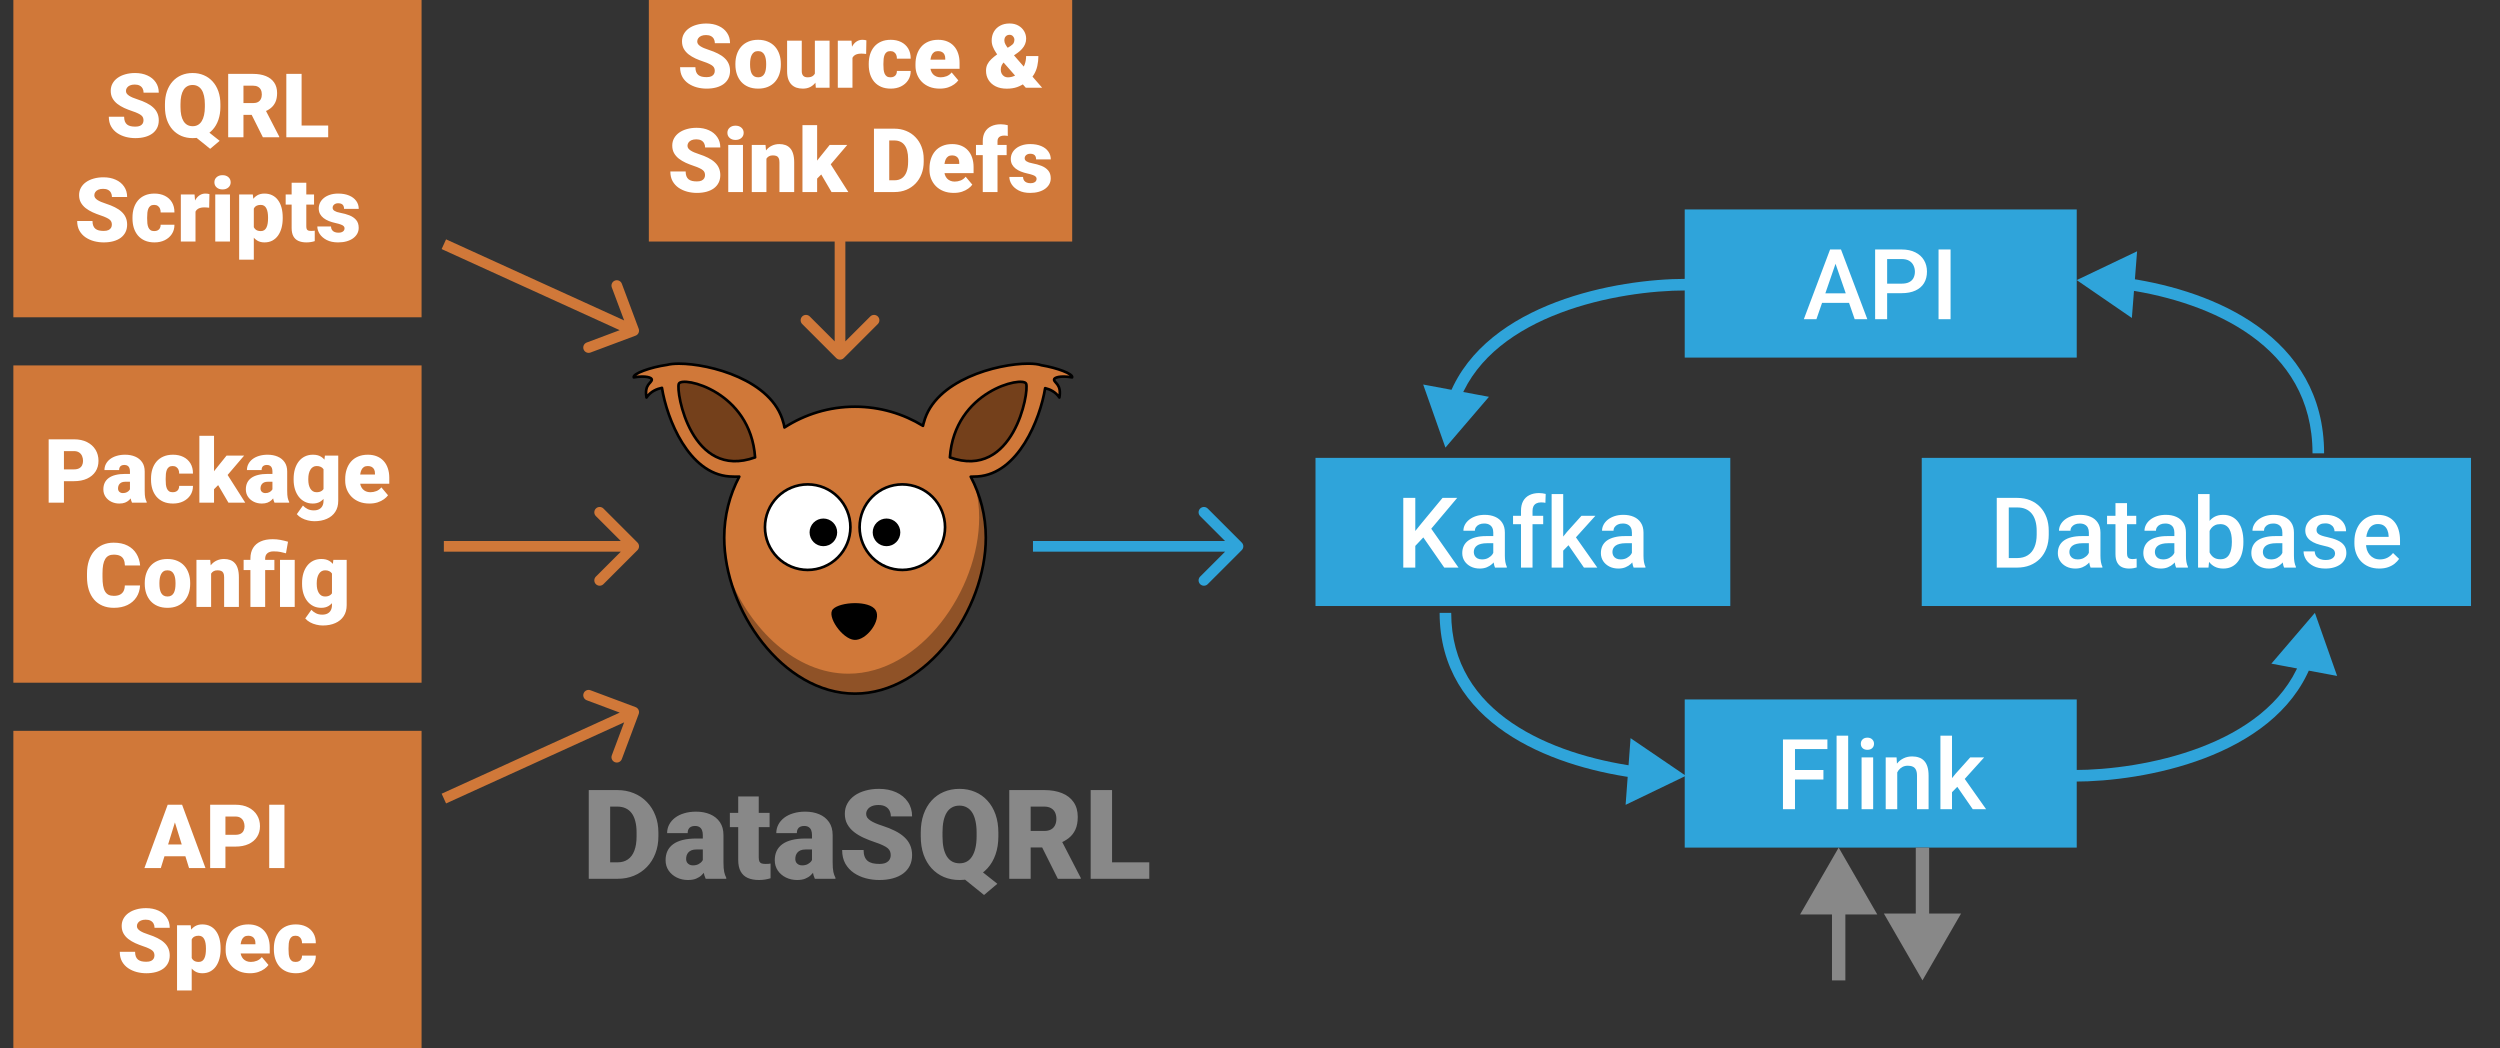<svg width="2805" height="1176" viewBox="0 0 2805 1176" fill="none" xmlns="http://www.w3.org/2000/svg">
<rect x="0" y="0" width="2805" height="1176" fill="#333333" stroke="none"/>
<g clip-path="url(#clip0_639_175)">
<rect x="15" width="458" height="356" fill="#D07839"/>
<path d="M161.004 135.104C161.004 133.997 160.841 133.004 160.516 132.125C160.19 131.214 159.588 130.367 158.709 129.586C157.83 128.805 156.561 128.023 154.9 127.242C153.273 126.428 151.124 125.582 148.455 124.703C145.33 123.661 142.319 122.49 139.422 121.188C136.525 119.853 133.937 118.307 131.658 116.549C129.38 114.758 127.573 112.675 126.238 110.299C124.904 107.89 124.236 105.09 124.236 101.9C124.236 98.841 124.92 96.09 126.287 93.648C127.654 91.174 129.559 89.075 132 87.35C134.474 85.592 137.371 84.257 140.691 83.346C144.012 82.402 147.641 81.93 151.58 81.93C156.788 81.93 161.378 82.841 165.35 84.664C169.354 86.454 172.479 89.01 174.725 92.33C177.003 95.618 178.143 99.508 178.143 104H161.102C161.102 102.21 160.727 100.631 159.979 99.264C159.262 97.897 158.172 96.822 156.707 96.041C155.242 95.26 153.403 94.869 151.189 94.869C149.041 94.869 147.234 95.195 145.77 95.846C144.305 96.497 143.198 97.376 142.449 98.482C141.701 99.557 141.326 100.745 141.326 102.047C141.326 103.121 141.619 104.098 142.205 104.977C142.824 105.823 143.686 106.62 144.793 107.369C145.932 108.118 147.299 108.834 148.895 109.518C150.522 110.201 152.345 110.868 154.363 111.52C158.139 112.724 161.492 114.075 164.422 115.572C167.384 117.037 169.874 118.714 171.893 120.602C173.943 122.457 175.49 124.573 176.531 126.949C177.605 129.326 178.143 132.011 178.143 135.006C178.143 138.196 177.524 141.028 176.287 143.502C175.05 145.976 173.276 148.076 170.965 149.801C168.654 151.493 165.887 152.779 162.664 153.658C159.441 154.537 155.844 154.977 151.873 154.977C148.227 154.977 144.63 154.521 141.082 153.609C137.566 152.665 134.376 151.233 131.512 149.312C128.647 147.359 126.352 144.869 124.627 141.842C122.934 138.782 122.088 135.152 122.088 130.953H139.275C139.275 133.036 139.552 134.794 140.105 136.227C140.659 137.659 141.473 138.814 142.547 139.693C143.621 140.54 144.939 141.158 146.502 141.549C148.064 141.907 149.855 142.086 151.873 142.086C154.054 142.086 155.812 141.777 157.146 141.158C158.481 140.507 159.458 139.661 160.076 138.619C160.695 137.545 161.004 136.373 161.004 135.104ZM226.629 142.281L246.453 158.004L235.809 166.988L216.326 151.266L226.629 142.281ZM247.283 117.037V119.918C247.283 125.354 246.518 130.237 244.988 134.566C243.491 138.863 241.342 142.542 238.543 145.602C235.776 148.629 232.505 150.956 228.729 152.584C224.952 154.179 220.786 154.977 216.229 154.977C211.639 154.977 207.439 154.179 203.631 152.584C199.855 150.956 196.567 148.629 193.768 145.602C191.001 142.542 188.852 138.863 187.322 134.566C185.825 130.237 185.076 125.354 185.076 119.918V117.037C185.076 111.601 185.825 106.718 187.322 102.389C188.852 98.059 190.984 94.381 193.719 91.353C196.486 88.294 199.757 85.966 203.533 84.371C207.342 82.743 211.541 81.93 216.131 81.93C220.688 81.93 224.855 82.743 228.631 84.371C232.439 85.966 235.727 88.294 238.494 91.353C241.294 94.381 243.458 98.059 244.988 102.389C246.518 106.718 247.283 111.601 247.283 117.037ZM229.852 119.918V116.939C229.852 113.424 229.542 110.331 228.924 107.662C228.338 104.96 227.459 102.698 226.287 100.875C225.115 99.052 223.667 97.685 221.941 96.773C220.249 95.829 218.312 95.357 216.131 95.357C213.852 95.357 211.867 95.829 210.174 96.773C208.481 97.685 207.065 99.052 205.926 100.875C204.786 102.698 203.924 104.96 203.338 107.662C202.785 110.331 202.508 113.424 202.508 116.939V119.918C202.508 123.401 202.785 126.493 203.338 129.195C203.924 131.865 204.786 134.127 205.926 135.982C207.098 137.838 208.53 139.238 210.223 140.182C211.948 141.126 213.95 141.598 216.229 141.598C218.41 141.598 220.346 141.126 222.039 140.182C223.732 139.238 225.148 137.838 226.287 135.982C227.459 134.127 228.338 131.865 228.924 129.195C229.542 126.493 229.852 123.401 229.852 119.918ZM256.023 82.906H284.002C289.471 82.906 294.223 83.72 298.26 85.348C302.296 86.975 305.405 89.384 307.586 92.574C309.799 95.764 310.906 99.703 310.906 104.391C310.906 108.46 310.271 111.861 309.002 114.596C307.732 117.33 305.958 119.592 303.68 121.383C301.434 123.141 298.813 124.589 295.818 125.729L290.203 128.902H266.717L266.619 115.67H284.002C286.183 115.67 287.99 115.279 289.422 114.498C290.854 113.717 291.928 112.61 292.645 111.178C293.393 109.713 293.768 107.971 293.768 105.953C293.768 103.902 293.393 102.145 292.645 100.68C291.896 99.215 290.789 98.092 289.324 97.311C287.892 96.529 286.118 96.139 284.002 96.139H273.162V154H256.023V82.906ZM294.939 154L279.217 122.555L297.381 122.457L313.299 153.268V154H294.939ZM368.23 140.816V154H332.293V140.816H368.23ZM338.396 82.906V154H321.258V82.906H338.396ZM125.506 252.104C125.506 250.997 125.343 250.004 125.018 249.125C124.692 248.214 124.09 247.367 123.211 246.586C122.332 245.805 121.062 245.023 119.402 244.242C117.775 243.428 115.626 242.582 112.957 241.703C109.832 240.661 106.821 239.49 103.924 238.188C101.027 236.853 98.439 235.307 96.16 233.549C93.882 231.758 92.075 229.675 90.74 227.299C89.406 224.89 88.738 222.09 88.738 218.9C88.738 215.84 89.422 213.09 90.789 210.648C92.156 208.174 94.061 206.075 96.502 204.35C98.976 202.592 101.873 201.257 105.193 200.346C108.514 199.402 112.143 198.93 116.082 198.93C121.29 198.93 125.88 199.841 129.852 201.664C133.855 203.454 136.98 206.01 139.227 209.33C141.505 212.618 142.645 216.508 142.645 221H125.604C125.604 219.21 125.229 217.631 124.48 216.264C123.764 214.896 122.674 213.822 121.209 213.041C119.744 212.26 117.905 211.869 115.691 211.869C113.543 211.869 111.736 212.195 110.271 212.846C108.807 213.497 107.7 214.376 106.951 215.482C106.202 216.557 105.828 217.745 105.828 219.047C105.828 220.121 106.121 221.098 106.707 221.977C107.326 222.823 108.188 223.62 109.295 224.369C110.434 225.118 111.801 225.834 113.396 226.518C115.024 227.201 116.847 227.868 118.865 228.52C122.641 229.724 125.994 231.075 128.924 232.572C131.886 234.037 134.376 235.714 136.395 237.602C138.445 239.457 139.992 241.573 141.033 243.949C142.107 246.326 142.645 249.011 142.645 252.006C142.645 255.196 142.026 258.028 140.789 260.502C139.552 262.976 137.778 265.076 135.467 266.801C133.156 268.493 130.389 269.779 127.166 270.658C123.943 271.537 120.346 271.977 116.375 271.977C112.729 271.977 109.132 271.521 105.584 270.609C102.068 269.665 98.878 268.233 96.014 266.312C93.149 264.359 90.854 261.869 89.129 258.842C87.436 255.782 86.59 252.152 86.59 247.953H103.777C103.777 250.036 104.054 251.794 104.607 253.227C105.161 254.659 105.975 255.814 107.049 256.693C108.123 257.54 109.441 258.158 111.004 258.549C112.566 258.907 114.357 259.086 116.375 259.086C118.556 259.086 120.314 258.777 121.648 258.158C122.983 257.507 123.96 256.661 124.578 255.619C125.197 254.545 125.506 253.373 125.506 252.104ZM173.016 259.281C174.546 259.281 175.848 259.005 176.922 258.451C178.029 257.865 178.859 257.051 179.412 256.01C179.998 254.936 180.275 253.65 180.242 252.152H195.721C195.753 256.124 194.777 259.607 192.791 262.602C190.838 265.564 188.169 267.875 184.783 269.535C181.43 271.163 177.638 271.977 173.406 271.977C169.272 271.977 165.659 271.309 162.566 269.975C159.474 268.607 156.886 266.719 154.803 264.311C152.752 261.869 151.206 259.021 150.164 255.766C149.155 252.51 148.65 248.979 148.65 245.17V244.047C148.65 240.238 149.155 236.706 150.164 233.451C151.206 230.163 152.752 227.315 154.803 224.906C156.886 222.465 159.458 220.577 162.518 219.242C165.61 217.875 169.207 217.191 173.309 217.191C177.703 217.191 181.577 218.021 184.93 219.682C188.315 221.342 190.968 223.751 192.889 226.908C194.809 230.066 195.753 233.891 195.721 238.383H180.242C180.275 236.788 180.031 235.355 179.51 234.086C178.989 232.816 178.175 231.807 177.068 231.059C175.994 230.277 174.611 229.887 172.918 229.887C171.225 229.887 169.858 230.261 168.816 231.01C167.775 231.758 166.977 232.8 166.424 234.135C165.903 235.437 165.545 236.934 165.35 238.627C165.187 240.32 165.105 242.126 165.105 244.047V245.17C165.105 247.123 165.187 248.962 165.35 250.688C165.545 252.38 165.919 253.878 166.473 255.18C167.026 256.449 167.824 257.458 168.865 258.207C169.907 258.923 171.29 259.281 173.016 259.281ZM219.354 231.254V271H202.898V218.168H218.279L219.354 231.254ZM234.979 217.777L234.686 233.061C234.035 232.995 233.156 232.914 232.049 232.816C230.942 232.719 230.014 232.67 229.266 232.67C227.345 232.67 225.685 232.898 224.285 233.354C222.918 233.777 221.779 234.428 220.867 235.307C219.988 236.153 219.337 237.227 218.914 238.529C218.523 239.831 218.344 241.345 218.377 243.07L215.398 241.117C215.398 237.569 215.74 234.346 216.424 231.449C217.14 228.52 218.149 225.997 219.451 223.881C220.753 221.732 222.332 220.089 224.188 218.949C226.043 217.777 228.126 217.191 230.438 217.191C231.251 217.191 232.049 217.24 232.83 217.338C233.644 217.436 234.36 217.582 234.979 217.777ZM258.025 218.168V271H241.521V218.168H258.025ZM240.545 204.545C240.545 202.201 241.391 200.281 243.084 198.783C244.777 197.286 246.974 196.537 249.676 196.537C252.378 196.537 254.575 197.286 256.268 198.783C257.96 200.281 258.807 202.201 258.807 204.545C258.807 206.889 257.96 208.809 256.268 210.307C254.575 211.804 252.378 212.553 249.676 212.553C246.974 212.553 244.777 211.804 243.084 210.307C241.391 208.809 240.545 206.889 240.545 204.545ZM284.783 228.324V291.312H268.328V218.168H283.66L284.783 228.324ZM317.205 243.949V244.975C317.205 248.816 316.766 252.38 315.887 255.668C315.008 258.956 313.706 261.82 311.98 264.262C310.255 266.703 308.107 268.607 305.535 269.975C302.996 271.309 300.05 271.977 296.697 271.977C293.54 271.977 290.822 271.277 288.543 269.877C286.264 268.477 284.36 266.54 282.83 264.066C281.3 261.592 280.063 258.76 279.119 255.57C278.175 252.38 277.426 249.011 276.873 245.463V244.145C277.426 240.336 278.175 236.804 279.119 233.549C280.063 230.261 281.3 227.396 282.83 224.955C284.36 222.514 286.248 220.609 288.494 219.242C290.773 217.875 293.491 217.191 296.648 217.191C300.001 217.191 302.947 217.826 305.486 219.096C308.058 220.365 310.206 222.188 311.932 224.564C313.689 226.908 315.008 229.724 315.887 233.012C316.766 236.299 317.205 239.945 317.205 243.949ZM300.75 244.975V243.949C300.75 241.898 300.604 240.027 300.311 238.334C300.018 236.609 299.546 235.111 298.895 233.842C298.276 232.572 297.446 231.596 296.404 230.912C295.363 230.229 294.077 229.887 292.547 229.887C290.789 229.887 289.308 230.163 288.104 230.717C286.932 231.238 285.988 232.051 285.271 233.158C284.588 234.232 284.1 235.583 283.807 237.211C283.546 238.806 283.432 240.678 283.465 242.826V246.83C283.4 249.304 283.644 251.485 284.197 253.373C284.751 255.229 285.711 256.677 287.078 257.719C288.445 258.76 290.301 259.281 292.645 259.281C294.207 259.281 295.509 258.923 296.551 258.207C297.592 257.458 298.423 256.433 299.041 255.131C299.66 253.796 300.099 252.266 300.359 250.541C300.62 248.816 300.75 246.96 300.75 244.975ZM352.361 218.168V229.594H320.525V218.168H352.361ZM327.215 205.033H343.67V253.764C343.67 255.163 343.833 256.254 344.158 257.035C344.484 257.784 345.037 258.321 345.818 258.646C346.632 258.939 347.706 259.086 349.041 259.086C349.985 259.086 350.766 259.07 351.385 259.037C352.003 258.972 352.589 258.891 353.143 258.793V270.561C351.743 271.016 350.278 271.358 348.748 271.586C347.218 271.846 345.59 271.977 343.865 271.977C340.35 271.977 337.339 271.423 334.832 270.316C332.358 269.21 330.47 267.468 329.168 265.092C327.866 262.715 327.215 259.623 327.215 255.814V205.033ZM386.59 256.156C386.59 255.245 386.281 254.464 385.662 253.812C385.076 253.129 384.035 252.51 382.537 251.957C381.04 251.371 378.94 250.785 376.238 250.199C373.667 249.646 371.242 248.913 368.963 248.002C366.717 247.09 364.747 245.984 363.055 244.682C361.362 243.38 360.027 241.833 359.051 240.043C358.107 238.253 357.635 236.202 357.635 233.891C357.635 231.645 358.107 229.529 359.051 227.543C360.027 225.525 361.443 223.751 363.299 222.221C365.187 220.658 367.482 219.438 370.184 218.559C372.885 217.647 375.962 217.191 379.412 217.191C384.165 217.191 388.266 217.924 391.717 219.389C395.167 220.821 397.82 222.839 399.676 225.443C401.564 228.015 402.508 230.993 402.508 234.379H386.053C386.053 233.044 385.825 231.905 385.369 230.961C384.946 230.017 384.246 229.301 383.27 228.812C382.293 228.292 380.991 228.031 379.363 228.031C378.224 228.031 377.182 228.243 376.238 228.666C375.327 229.089 374.594 229.675 374.041 230.424C373.488 231.173 373.211 232.051 373.211 233.061C373.211 233.777 373.374 234.428 373.699 235.014C374.057 235.567 374.594 236.088 375.311 236.576C376.027 237.032 376.938 237.455 378.045 237.846C379.152 238.204 380.486 238.529 382.049 238.822C385.597 239.473 388.917 240.401 392.01 241.605C395.102 242.81 397.609 244.519 399.529 246.732C401.482 248.946 402.459 251.924 402.459 255.668C402.459 258.012 401.922 260.176 400.848 262.162C399.773 264.115 398.227 265.84 396.209 267.338C394.191 268.803 391.766 269.942 388.934 270.756C386.102 271.57 382.911 271.977 379.363 271.977C374.318 271.977 370.053 271.081 366.57 269.291C363.087 267.468 360.451 265.189 358.66 262.455C356.902 259.688 356.023 256.889 356.023 254.057H371.355C371.421 255.684 371.811 257.019 372.527 258.061C373.276 259.102 374.269 259.867 375.506 260.355C376.743 260.844 378.175 261.088 379.803 261.088C381.3 261.088 382.537 260.876 383.514 260.453C384.523 260.03 385.288 259.46 385.809 258.744C386.329 257.995 386.59 257.133 386.59 256.156Z" fill="white"/>
<rect x="15" y="410" width="458" height="356" fill="#D07839"/>
<path d="M82.965 539.879H65.289V526.646H82.965C85.374 526.646 87.327 526.24 88.824 525.426C90.322 524.612 91.412 523.489 92.096 522.057C92.812 520.592 93.17 518.948 93.17 517.125C93.17 515.172 92.812 513.365 92.096 511.705C91.412 510.045 90.322 508.71 88.824 507.701C87.327 506.66 85.374 506.139 82.965 506.139H71.734V564H54.596V492.906H82.965C88.662 492.906 93.561 493.948 97.662 496.031C101.796 498.115 104.97 500.979 107.184 504.625C109.397 508.238 110.504 512.372 110.504 517.027C110.504 521.617 109.397 525.621 107.184 529.039C104.97 532.457 101.796 535.126 97.662 537.047C93.561 538.935 88.662 539.879 82.965 539.879ZM145.807 550.719V528.941C145.807 527.444 145.595 526.158 145.172 525.084C144.749 524.01 144.081 523.18 143.17 522.594C142.258 521.975 141.038 521.666 139.508 521.666C138.271 521.666 137.213 521.878 136.334 522.301C135.455 522.724 134.788 523.359 134.332 524.205C133.876 525.051 133.648 526.126 133.648 527.428H117.193C117.193 524.986 117.73 522.724 118.805 520.641C119.911 518.525 121.474 516.686 123.492 515.123C125.543 513.561 127.984 512.356 130.816 511.51C133.681 510.631 136.871 510.191 140.387 510.191C144.586 510.191 148.329 510.891 151.617 512.291C154.938 513.691 157.558 515.79 159.479 518.59C161.399 521.357 162.359 524.84 162.359 529.039V550.67C162.359 554.12 162.555 556.741 162.945 558.531C163.336 560.289 163.889 561.835 164.605 563.17V564H148.102C147.32 562.372 146.734 560.387 146.344 558.043C145.986 555.667 145.807 553.225 145.807 550.719ZM147.809 531.725L147.906 540.514H140.631C139.101 540.514 137.799 540.725 136.725 541.148C135.683 541.572 134.837 542.158 134.186 542.906C133.567 543.622 133.111 544.436 132.818 545.348C132.558 546.259 132.428 547.219 132.428 548.229C132.428 549.205 132.656 550.084 133.111 550.865C133.6 551.614 134.251 552.2 135.064 552.623C135.878 553.046 136.79 553.258 137.799 553.258C139.622 553.258 141.168 552.916 142.438 552.232C143.74 551.516 144.732 550.654 145.416 549.645C146.1 548.635 146.441 547.691 146.441 546.812L150.055 553.551C149.404 554.853 148.655 556.171 147.809 557.506C146.995 558.84 145.969 560.077 144.732 561.217C143.528 562.324 142.047 563.235 140.289 563.951C138.531 564.635 136.399 564.977 133.893 564.977C130.637 564.977 127.643 564.309 124.908 562.975C122.206 561.64 120.042 559.785 118.414 557.408C116.786 554.999 115.973 552.232 115.973 549.107C115.973 546.373 116.461 543.932 117.438 541.783C118.447 539.635 119.96 537.812 121.979 536.314C123.997 534.817 126.568 533.678 129.693 532.896C132.818 532.115 136.497 531.725 140.729 531.725H147.809ZM193.805 552.281C195.335 552.281 196.637 552.005 197.711 551.451C198.818 550.865 199.648 550.051 200.201 549.01C200.787 547.936 201.064 546.65 201.031 545.152H216.51C216.542 549.124 215.566 552.607 213.58 555.602C211.627 558.564 208.958 560.875 205.572 562.535C202.219 564.163 198.427 564.977 194.195 564.977C190.061 564.977 186.448 564.309 183.355 562.975C180.263 561.607 177.675 559.719 175.592 557.311C173.541 554.869 171.995 552.021 170.953 548.766C169.944 545.51 169.439 541.979 169.439 538.17V537.047C169.439 533.238 169.944 529.706 170.953 526.451C171.995 523.163 173.541 520.315 175.592 517.906C177.675 515.465 180.247 513.577 183.307 512.242C186.399 510.875 189.996 510.191 194.098 510.191C198.492 510.191 202.366 511.021 205.719 512.682C209.104 514.342 211.757 516.751 213.678 519.908C215.598 523.066 216.542 526.891 216.51 531.383H201.031C201.064 529.788 200.82 528.355 200.299 527.086C199.778 525.816 198.964 524.807 197.857 524.059C196.783 523.277 195.4 522.887 193.707 522.887C192.014 522.887 190.647 523.261 189.605 524.01C188.564 524.758 187.766 525.8 187.213 527.135C186.692 528.437 186.334 529.934 186.139 531.627C185.976 533.32 185.895 535.126 185.895 537.047V538.17C185.895 540.123 185.976 541.962 186.139 543.688C186.334 545.38 186.708 546.878 187.262 548.18C187.815 549.449 188.613 550.458 189.654 551.207C190.696 551.923 192.079 552.281 193.805 552.281ZM240.143 488.951V564H223.688V488.951H240.143ZM273.932 511.168L250.982 538.072L238.971 550.084L231.793 539.635L241.803 526.598L254.205 511.168H273.932ZM256.305 564L242.193 539.928L254.352 531.285L275.152 564H256.305ZM305.67 550.719V528.941C305.67 527.444 305.458 526.158 305.035 525.084C304.612 524.01 303.945 523.18 303.033 522.594C302.122 521.975 300.901 521.666 299.371 521.666C298.134 521.666 297.076 521.878 296.197 522.301C295.318 522.724 294.651 523.359 294.195 524.205C293.74 525.051 293.512 526.126 293.512 527.428H277.057C277.057 524.986 277.594 522.724 278.668 520.641C279.775 518.525 281.337 516.686 283.355 515.123C285.406 513.561 287.848 512.356 290.68 511.51C293.544 510.631 296.734 510.191 300.25 510.191C304.449 510.191 308.193 510.891 311.48 512.291C314.801 513.691 317.421 515.79 319.342 518.59C321.262 521.357 322.223 524.84 322.223 529.039V550.67C322.223 554.12 322.418 556.741 322.809 558.531C323.199 560.289 323.753 561.835 324.469 563.17V564H307.965C307.184 562.372 306.598 560.387 306.207 558.043C305.849 555.667 305.67 553.225 305.67 550.719ZM307.672 531.725L307.77 540.514H300.494C298.964 540.514 297.662 540.725 296.588 541.148C295.546 541.572 294.7 542.158 294.049 542.906C293.43 543.622 292.975 544.436 292.682 545.348C292.421 546.259 292.291 547.219 292.291 548.229C292.291 549.205 292.519 550.084 292.975 550.865C293.463 551.614 294.114 552.2 294.928 552.623C295.742 553.046 296.653 553.258 297.662 553.258C299.485 553.258 301.031 552.916 302.301 552.232C303.603 551.516 304.596 550.654 305.279 549.645C305.963 548.635 306.305 547.691 306.305 546.812L309.918 553.551C309.267 554.853 308.518 556.171 307.672 557.506C306.858 558.84 305.833 560.077 304.596 561.217C303.391 562.324 301.91 563.235 300.152 563.951C298.395 564.635 296.262 564.977 293.756 564.977C290.501 564.977 287.506 564.309 284.771 562.975C282.07 561.64 279.905 559.785 278.277 557.408C276.65 554.999 275.836 552.232 275.836 549.107C275.836 546.373 276.324 543.932 277.301 541.783C278.31 539.635 279.824 537.812 281.842 536.314C283.86 534.817 286.432 533.678 289.557 532.896C292.682 532.115 296.36 531.725 300.592 531.725H307.672ZM364.557 511.168H379.498V561.949C379.498 566.832 378.375 570.966 376.129 574.352C373.883 577.77 370.742 580.357 366.705 582.115C362.701 583.906 358.014 584.801 352.643 584.801C350.266 584.801 347.841 584.492 345.367 583.873C342.893 583.287 340.582 582.408 338.434 581.236C336.285 580.064 334.479 578.616 333.014 576.891L339.898 567.223C341.233 568.72 342.91 569.99 344.928 571.031C346.946 572.105 349.322 572.643 352.057 572.643C354.433 572.643 356.419 572.219 358.014 571.373C359.641 570.527 360.878 569.29 361.725 567.662C362.571 566.067 362.994 564.13 362.994 561.852V523.668L364.557 511.168ZM329.449 538.219V537.193C329.449 533.189 329.938 529.544 330.914 526.256C331.923 522.936 333.355 520.087 335.211 517.711C337.099 515.302 339.378 513.447 342.047 512.145C344.716 510.842 347.727 510.191 351.08 510.191C354.693 510.191 357.656 510.891 359.967 512.291C362.311 513.658 364.182 515.579 365.582 518.053C367.014 520.527 368.121 523.424 368.902 526.744C369.716 530.032 370.4 533.58 370.953 537.389V538.609C370.4 542.19 369.635 545.576 368.658 548.766C367.714 551.923 366.477 554.723 364.947 557.164C363.417 559.605 361.497 561.526 359.186 562.926C356.907 564.293 354.173 564.977 350.982 564.977C347.662 564.977 344.667 564.309 341.998 562.975C339.361 561.64 337.099 559.768 335.211 557.359C333.355 554.951 331.923 552.118 330.914 548.863C329.938 545.608 329.449 542.06 329.449 538.219ZM345.904 537.193V538.219C345.904 540.204 346.083 542.044 346.441 543.736C346.832 545.429 347.418 546.926 348.199 548.229C348.98 549.498 349.941 550.491 351.08 551.207C352.252 551.923 353.619 552.281 355.182 552.281C357.558 552.281 359.479 551.777 360.943 550.768C362.408 549.758 363.466 548.326 364.117 546.471C364.768 544.615 365.045 542.434 364.947 539.928V536.07C365.012 533.922 364.866 532.034 364.508 530.406C364.15 528.746 363.58 527.363 362.799 526.256C362.05 525.149 361.041 524.319 359.771 523.766C358.535 523.18 357.037 522.887 355.279 522.887C353.749 522.887 352.398 523.245 351.227 523.961C350.055 524.677 349.078 525.686 348.297 526.988C347.516 528.258 346.913 529.771 346.49 531.529C346.1 533.255 345.904 535.143 345.904 537.193ZM414.557 564.977C410.26 564.977 406.419 564.309 403.033 562.975C399.648 561.607 396.783 559.736 394.439 557.359C392.128 554.983 390.354 552.249 389.117 549.156C387.913 546.064 387.311 542.792 387.311 539.342V537.486C387.311 533.613 387.848 530.032 388.922 526.744C389.996 523.424 391.591 520.527 393.707 518.053C395.823 515.579 398.476 513.658 401.666 512.291C404.856 510.891 408.567 510.191 412.799 510.191C416.542 510.191 419.895 510.794 422.857 511.998C425.82 513.202 428.326 514.928 430.377 517.174C432.46 519.42 434.039 522.138 435.113 525.328C436.22 528.518 436.773 532.099 436.773 536.07V542.76H393.609V532.457H420.709V531.188C420.742 529.43 420.432 527.932 419.781 526.695C419.163 525.458 418.251 524.514 417.047 523.863C415.842 523.212 414.378 522.887 412.652 522.887C410.862 522.887 409.381 523.277 408.209 524.059C407.07 524.84 406.174 525.914 405.523 527.281C404.905 528.616 404.465 530.162 404.205 531.92C403.945 533.678 403.814 535.533 403.814 537.486V539.342C403.814 541.295 404.075 543.069 404.596 544.664C405.149 546.259 405.93 547.626 406.939 548.766C407.981 549.872 409.218 550.735 410.65 551.354C412.115 551.972 413.775 552.281 415.631 552.281C417.877 552.281 420.09 551.858 422.271 551.012C424.452 550.165 426.324 548.766 427.887 546.812L435.357 555.699C434.283 557.229 432.753 558.71 430.768 560.143C428.814 561.575 426.471 562.747 423.736 563.658C421.002 564.537 417.942 564.977 414.557 564.977ZM140.045 656.928H157.135C156.907 661.876 155.572 666.238 153.131 670.014C150.689 673.79 147.304 676.736 142.975 678.852C138.678 680.935 133.6 681.977 127.74 681.977C122.988 681.977 118.74 681.179 114.996 679.584C111.285 677.989 108.128 675.694 105.523 672.699C102.952 669.704 100.982 666.075 99.615 661.811C98.281 657.546 97.613 652.745 97.613 647.406V643.549C97.613 638.21 98.313 633.409 99.713 629.145C101.145 624.848 103.163 621.202 105.768 618.207C108.404 615.18 111.562 612.868 115.24 611.273C118.919 609.678 123.004 608.881 127.496 608.881C133.681 608.881 138.906 609.988 143.17 612.201C147.434 614.415 150.738 617.458 153.082 621.332C155.426 625.173 156.809 629.551 157.232 634.467H140.143C140.077 631.798 139.622 629.568 138.775 627.777C137.929 625.954 136.594 624.587 134.771 623.676C132.949 622.764 130.523 622.309 127.496 622.309C125.38 622.309 123.541 622.699 121.979 623.48C120.416 624.262 119.114 625.499 118.072 627.191C117.031 628.884 116.249 631.081 115.729 633.783C115.24 636.452 114.996 639.675 114.996 643.451V647.406C114.996 651.182 115.224 654.405 115.68 657.074C116.135 659.743 116.868 661.924 117.877 663.617C118.886 665.31 120.188 666.563 121.783 667.377C123.411 668.158 125.396 668.549 127.74 668.549C130.344 668.549 132.542 668.142 134.332 667.328C136.122 666.482 137.506 665.212 138.482 663.52C139.459 661.794 139.98 659.597 140.045 656.928ZM162.408 655.121V654.096C162.408 650.222 162.962 646.658 164.068 643.402C165.175 640.115 166.803 637.266 168.951 634.857C171.1 632.449 173.753 630.577 176.91 629.242C180.068 627.875 183.714 627.191 187.848 627.191C192.014 627.191 195.676 627.875 198.834 629.242C202.024 630.577 204.693 632.449 206.842 634.857C208.99 637.266 210.618 640.115 211.725 643.402C212.831 646.658 213.385 650.222 213.385 654.096V655.121C213.385 658.962 212.831 662.527 211.725 665.814C210.618 669.07 208.99 671.918 206.842 674.359C204.693 676.768 202.04 678.64 198.883 679.975C195.725 681.309 192.079 681.977 187.945 681.977C183.811 681.977 180.149 681.309 176.959 679.975C173.769 678.64 171.1 676.768 168.951 674.359C166.803 671.918 165.175 669.07 164.068 665.814C162.962 662.527 162.408 658.962 162.408 655.121ZM178.863 654.096V655.121C178.863 657.107 179.01 658.962 179.303 660.688C179.596 662.413 180.084 663.926 180.768 665.229C181.451 666.498 182.379 667.491 183.551 668.207C184.723 668.923 186.188 669.281 187.945 669.281C189.671 669.281 191.103 668.923 192.242 668.207C193.414 667.491 194.342 666.498 195.025 665.229C195.709 663.926 196.197 662.413 196.49 660.688C196.783 658.962 196.93 657.107 196.93 655.121V654.096C196.93 652.175 196.783 650.368 196.49 648.676C196.197 646.951 195.709 645.437 195.025 644.135C194.342 642.8 193.414 641.758 192.242 641.01C191.07 640.261 189.605 639.887 187.848 639.887C186.122 639.887 184.674 640.261 183.502 641.01C182.363 641.758 181.451 642.8 180.768 644.135C180.084 645.437 179.596 646.951 179.303 648.676C179.01 650.368 178.863 652.175 178.863 654.096ZM236.871 639.447V681H220.416V628.168H235.846L236.871 639.447ZM234.918 652.777L231.061 652.875C231.061 648.839 231.549 645.242 232.525 642.084C233.502 638.894 234.885 636.192 236.676 633.979C238.466 631.765 240.598 630.089 243.072 628.949C245.579 627.777 248.362 627.191 251.422 627.191C253.863 627.191 256.093 627.549 258.111 628.266C260.162 628.982 261.92 630.137 263.385 631.732C264.882 633.327 266.021 635.443 266.803 638.08C267.617 640.684 268.023 643.907 268.023 647.748V681H251.471V647.699C251.471 645.583 251.178 643.972 250.592 642.865C250.006 641.726 249.16 640.945 248.053 640.521C246.946 640.098 245.595 639.887 244 639.887C242.307 639.887 240.875 640.212 239.703 640.863C238.531 641.514 237.587 642.426 236.871 643.598C236.188 644.737 235.683 646.088 235.357 647.65C235.064 649.213 234.918 650.922 234.918 652.777ZM297.516 681H280.963V626.801C280.963 622.081 281.939 618.109 283.893 614.887C285.878 611.632 288.727 609.174 292.438 607.514C296.148 605.821 300.641 604.975 305.914 604.975C308.909 604.975 311.79 605.235 314.557 605.756C317.324 606.277 320.188 606.96 323.15 607.807L320.855 620.795C318.935 620.274 316.917 619.786 314.801 619.33C312.717 618.874 310.097 618.646 306.939 618.646C303.977 618.646 301.666 619.346 300.006 620.746C298.346 622.146 297.516 624.164 297.516 626.801V681ZM307.867 628.168V639.594H273.346V628.168H307.867ZM330.67 628.168V681H314.166V628.168H330.67ZM374.029 628.168H388.971V678.949C388.971 683.832 387.848 687.966 385.602 691.352C383.355 694.77 380.214 697.357 376.178 699.115C372.174 700.906 367.486 701.801 362.115 701.801C359.739 701.801 357.314 701.492 354.84 700.873C352.366 700.287 350.055 699.408 347.906 698.236C345.758 697.064 343.951 695.616 342.486 693.891L349.371 684.223C350.706 685.72 352.382 686.99 354.4 688.031C356.419 689.105 358.795 689.643 361.529 689.643C363.906 689.643 365.891 689.219 367.486 688.373C369.114 687.527 370.351 686.29 371.197 684.662C372.044 683.067 372.467 681.13 372.467 678.852V640.668L374.029 628.168ZM338.922 655.219V654.193C338.922 650.189 339.41 646.544 340.387 643.256C341.396 639.936 342.828 637.087 344.684 634.711C346.572 632.302 348.85 630.447 351.52 629.145C354.189 627.842 357.2 627.191 360.553 627.191C364.166 627.191 367.128 627.891 369.439 629.291C371.783 630.658 373.655 632.579 375.055 635.053C376.487 637.527 377.594 640.424 378.375 643.744C379.189 647.032 379.872 650.58 380.426 654.389V655.609C379.872 659.19 379.107 662.576 378.131 665.766C377.187 668.923 375.95 671.723 374.42 674.164C372.89 676.605 370.969 678.526 368.658 679.926C366.38 681.293 363.645 681.977 360.455 681.977C357.135 681.977 354.14 681.309 351.471 679.975C348.834 678.64 346.572 676.768 344.684 674.359C342.828 671.951 341.396 669.118 340.387 665.863C339.41 662.608 338.922 659.06 338.922 655.219ZM355.377 654.193V655.219C355.377 657.204 355.556 659.044 355.914 660.736C356.305 662.429 356.891 663.926 357.672 665.229C358.453 666.498 359.413 667.491 360.553 668.207C361.725 668.923 363.092 669.281 364.654 669.281C367.031 669.281 368.951 668.777 370.416 667.768C371.881 666.758 372.939 665.326 373.59 663.471C374.241 661.615 374.518 659.434 374.42 656.928V653.07C374.485 650.922 374.339 649.034 373.98 647.406C373.622 645.746 373.053 644.363 372.271 643.256C371.523 642.149 370.514 641.319 369.244 640.766C368.007 640.18 366.51 639.887 364.752 639.887C363.222 639.887 361.871 640.245 360.699 640.961C359.527 641.677 358.551 642.686 357.77 643.988C356.988 645.258 356.386 646.771 355.963 648.529C355.572 650.255 355.377 652.143 355.377 654.193Z" fill="white"/>
<rect x="15" y="820" width="458" height="356" fill="#D07839"/>
<path d="M197.76 917.848L180.426 974H162.018L188.141 902.906H199.811L197.76 917.848ZM212.115 974L194.732 917.848L192.486 902.906H204.303L230.572 974H212.115ZM211.432 947.486V960.719H174.957V947.486H211.432ZM264.166 949.879H246.49V936.646H264.166C266.575 936.646 268.528 936.24 270.025 935.426C271.523 934.612 272.613 933.489 273.297 932.057C274.013 930.592 274.371 928.948 274.371 927.125C274.371 925.172 274.013 923.365 273.297 921.705C272.613 920.045 271.523 918.71 270.025 917.701C268.528 916.66 266.575 916.139 264.166 916.139H252.936V974H235.797V902.906H264.166C269.863 902.906 274.762 903.948 278.863 906.031C282.997 908.115 286.171 910.979 288.385 914.625C290.598 918.238 291.705 922.372 291.705 927.027C291.705 931.617 290.598 935.621 288.385 939.039C286.171 942.457 282.997 945.126 278.863 947.047C274.762 948.935 269.863 949.879 264.166 949.879ZM319.146 902.906V974H302.057V902.906H319.146ZM173.297 1072.1C173.297 1071 173.134 1070 172.809 1069.12C172.483 1068.21 171.881 1067.37 171.002 1066.59C170.123 1065.8 168.854 1065.02 167.193 1064.24C165.566 1063.43 163.417 1062.58 160.748 1061.7C157.623 1060.66 154.612 1059.49 151.715 1058.19C148.818 1056.85 146.23 1055.31 143.951 1053.55C141.673 1051.76 139.866 1049.68 138.531 1047.3C137.197 1044.89 136.529 1042.09 136.529 1038.9C136.529 1035.84 137.213 1033.09 138.58 1030.65C139.947 1028.17 141.852 1026.07 144.293 1024.35C146.767 1022.59 149.664 1021.26 152.984 1020.35C156.305 1019.4 159.934 1018.93 163.873 1018.93C169.081 1018.93 173.671 1019.84 177.643 1021.66C181.646 1023.45 184.771 1026.01 187.018 1029.33C189.296 1032.62 190.436 1036.51 190.436 1041H173.395C173.395 1039.21 173.02 1037.63 172.271 1036.26C171.555 1034.9 170.465 1033.82 169 1033.04C167.535 1032.26 165.696 1031.87 163.482 1031.87C161.334 1031.87 159.527 1032.19 158.062 1032.85C156.598 1033.5 155.491 1034.38 154.742 1035.48C153.993 1036.56 153.619 1037.74 153.619 1039.05C153.619 1040.12 153.912 1041.1 154.498 1041.98C155.117 1042.82 155.979 1043.62 157.086 1044.37C158.225 1045.12 159.592 1045.83 161.188 1046.52C162.815 1047.2 164.638 1047.87 166.656 1048.52C170.432 1049.72 173.785 1051.07 176.715 1052.57C179.677 1054.04 182.167 1055.71 184.186 1057.6C186.236 1059.46 187.783 1061.57 188.824 1063.95C189.898 1066.33 190.436 1069.01 190.436 1072.01C190.436 1075.2 189.817 1078.03 188.58 1080.5C187.343 1082.98 185.569 1085.08 183.258 1086.8C180.947 1088.49 178.18 1089.78 174.957 1090.66C171.734 1091.54 168.137 1091.98 164.166 1091.98C160.52 1091.98 156.923 1091.52 153.375 1090.61C149.859 1089.67 146.669 1088.23 143.805 1086.31C140.94 1084.36 138.645 1081.87 136.92 1078.84C135.227 1075.78 134.381 1072.15 134.381 1067.95H151.568C151.568 1070.04 151.845 1071.79 152.398 1073.23C152.952 1074.66 153.766 1075.81 154.84 1076.69C155.914 1077.54 157.232 1078.16 158.795 1078.55C160.357 1078.91 162.148 1079.09 164.166 1079.09C166.347 1079.09 168.105 1078.78 169.439 1078.16C170.774 1077.51 171.751 1076.66 172.369 1075.62C172.988 1074.54 173.297 1073.37 173.297 1072.1ZM215.094 1048.32V1111.31H198.639V1038.17H213.971L215.094 1048.32ZM247.516 1063.95V1064.97C247.516 1068.82 247.076 1072.38 246.197 1075.67C245.318 1078.96 244.016 1081.82 242.291 1084.26C240.566 1086.7 238.417 1088.61 235.846 1089.97C233.307 1091.31 230.361 1091.98 227.008 1091.98C223.85 1091.98 221.132 1091.28 218.854 1089.88C216.575 1088.48 214.671 1086.54 213.141 1084.07C211.611 1081.59 210.374 1078.76 209.43 1075.57C208.486 1072.38 207.737 1069.01 207.184 1065.46V1064.14C207.737 1060.34 208.486 1056.8 209.43 1053.55C210.374 1050.26 211.611 1047.4 213.141 1044.96C214.671 1042.51 216.559 1040.61 218.805 1039.24C221.083 1037.88 223.801 1037.19 226.959 1037.19C230.312 1037.19 233.258 1037.83 235.797 1039.1C238.368 1040.37 240.517 1042.19 242.242 1044.56C244 1046.91 245.318 1049.72 246.197 1053.01C247.076 1056.3 247.516 1059.95 247.516 1063.95ZM231.061 1064.97V1063.95C231.061 1061.9 230.914 1060.03 230.621 1058.33C230.328 1056.61 229.856 1055.11 229.205 1053.84C228.587 1052.57 227.757 1051.6 226.715 1050.91C225.673 1050.23 224.387 1049.89 222.857 1049.89C221.1 1049.89 219.618 1050.16 218.414 1050.72C217.242 1051.24 216.298 1052.05 215.582 1053.16C214.898 1054.23 214.41 1055.58 214.117 1057.21C213.857 1058.81 213.743 1060.68 213.775 1062.83V1066.83C213.71 1069.3 213.954 1071.49 214.508 1073.37C215.061 1075.23 216.021 1076.68 217.389 1077.72C218.756 1078.76 220.611 1079.28 222.955 1079.28C224.518 1079.28 225.82 1078.92 226.861 1078.21C227.903 1077.46 228.733 1076.43 229.352 1075.13C229.97 1073.8 230.41 1072.27 230.67 1070.54C230.93 1068.82 231.061 1066.96 231.061 1064.97ZM280.426 1091.98C276.129 1091.98 272.288 1091.31 268.902 1089.97C265.517 1088.61 262.652 1086.74 260.309 1084.36C257.997 1081.98 256.223 1079.25 254.986 1076.16C253.782 1073.06 253.18 1069.79 253.18 1066.34V1064.49C253.18 1060.61 253.717 1057.03 254.791 1053.74C255.865 1050.42 257.46 1047.53 259.576 1045.05C261.692 1042.58 264.345 1040.66 267.535 1039.29C270.725 1037.89 274.436 1037.19 278.668 1037.19C282.411 1037.19 285.764 1037.79 288.727 1039C291.689 1040.2 294.195 1041.93 296.246 1044.17C298.329 1046.42 299.908 1049.14 300.982 1052.33C302.089 1055.52 302.643 1059.1 302.643 1063.07V1069.76H259.479V1059.46H286.578V1058.19C286.611 1056.43 286.301 1054.93 285.65 1053.7C285.032 1052.46 284.12 1051.51 282.916 1050.86C281.712 1050.21 280.247 1049.89 278.521 1049.89C276.731 1049.89 275.25 1050.28 274.078 1051.06C272.939 1051.84 272.044 1052.91 271.393 1054.28C270.774 1055.62 270.335 1057.16 270.074 1058.92C269.814 1060.68 269.684 1062.53 269.684 1064.49V1066.34C269.684 1068.29 269.944 1070.07 270.465 1071.66C271.018 1073.26 271.799 1074.63 272.809 1075.77C273.85 1076.87 275.087 1077.74 276.52 1078.35C277.984 1078.97 279.645 1079.28 281.5 1079.28C283.746 1079.28 285.96 1078.86 288.141 1078.01C290.322 1077.17 292.193 1075.77 293.756 1073.81L301.227 1082.7C300.152 1084.23 298.622 1085.71 296.637 1087.14C294.684 1088.57 292.34 1089.75 289.605 1090.66C286.871 1091.54 283.811 1091.98 280.426 1091.98ZM331.646 1079.28C333.176 1079.28 334.479 1079 335.553 1078.45C336.66 1077.87 337.49 1077.05 338.043 1076.01C338.629 1074.94 338.906 1073.65 338.873 1072.15H354.352C354.384 1076.12 353.408 1079.61 351.422 1082.6C349.469 1085.56 346.799 1087.88 343.414 1089.54C340.061 1091.16 336.269 1091.98 332.037 1091.98C327.903 1091.98 324.29 1091.31 321.197 1089.97C318.105 1088.61 315.517 1086.72 313.434 1084.31C311.383 1081.87 309.837 1079.02 308.795 1075.77C307.786 1072.51 307.281 1068.98 307.281 1065.17V1064.05C307.281 1060.24 307.786 1056.71 308.795 1053.45C309.837 1050.16 311.383 1047.32 313.434 1044.91C315.517 1042.46 318.089 1040.58 321.148 1039.24C324.241 1037.88 327.838 1037.19 331.939 1037.19C336.334 1037.19 340.208 1038.02 343.561 1039.68C346.946 1041.34 349.599 1043.75 351.52 1046.91C353.44 1050.07 354.384 1053.89 354.352 1058.38H338.873C338.906 1056.79 338.661 1055.36 338.141 1054.09C337.62 1052.82 336.806 1051.81 335.699 1051.06C334.625 1050.28 333.242 1049.89 331.549 1049.89C329.856 1049.89 328.489 1050.26 327.447 1051.01C326.406 1051.76 325.608 1052.8 325.055 1054.13C324.534 1055.44 324.176 1056.93 323.98 1058.63C323.818 1060.32 323.736 1062.13 323.736 1064.05V1065.17C323.736 1067.12 323.818 1068.96 323.98 1070.69C324.176 1072.38 324.55 1073.88 325.104 1075.18C325.657 1076.45 326.454 1077.46 327.496 1078.21C328.538 1078.92 329.921 1079.28 331.646 1079.28Z" fill="white"/>
<path d="M692.922 986H670.842L670.979 967.543H692.922C697.479 967.543 701.33 966.449 704.475 964.262C707.665 962.074 710.08 958.816 711.721 954.486C713.407 950.111 714.25 944.734 714.25 938.354V934.047C714.25 929.262 713.771 925.069 712.814 921.469C711.903 917.823 710.536 914.792 708.713 912.377C706.89 909.916 704.611 908.07 701.877 906.84C699.188 905.609 696.089 904.994 692.58 904.994H670.432V886.469H692.58C699.325 886.469 705.5 887.631 711.105 889.955C716.757 892.234 721.633 895.515 725.734 899.799C729.882 904.037 733.072 909.073 735.305 914.906C737.583 920.694 738.723 927.12 738.723 934.184V938.354C738.723 945.372 737.583 951.798 735.305 957.631C733.072 963.464 729.904 968.5 725.803 972.738C721.701 976.977 716.848 980.258 711.242 982.582C705.682 984.861 699.576 986 692.922 986ZM684.582 886.469V986H660.588V886.469H684.582ZM788.557 967.406V936.918C788.557 934.822 788.26 933.021 787.668 931.518C787.076 930.014 786.141 928.852 784.865 928.031C783.589 927.165 781.88 926.732 779.738 926.732C778.007 926.732 776.525 927.029 775.295 927.621C774.064 928.214 773.13 929.102 772.492 930.287C771.854 931.472 771.535 932.976 771.535 934.799H748.498C748.498 931.381 749.25 928.214 750.754 925.297C752.303 922.335 754.491 919.76 757.316 917.572C760.188 915.385 763.605 913.699 767.57 912.514C771.581 911.283 776.047 910.668 780.969 910.668C786.848 910.668 792.089 911.648 796.691 913.607C801.34 915.567 805.008 918.507 807.697 922.426C810.386 926.299 811.73 931.176 811.73 937.055V967.338C811.73 972.169 812.004 975.837 812.551 978.344C813.098 980.805 813.872 982.969 814.875 984.838V986H791.77C790.676 983.721 789.855 980.941 789.309 977.66C788.807 974.333 788.557 970.915 788.557 967.406ZM791.359 940.814L791.496 953.119H781.311C779.169 953.119 777.346 953.415 775.842 954.008C774.383 954.6 773.199 955.421 772.287 956.469C771.421 957.471 770.783 958.611 770.373 959.887C770.008 961.163 769.826 962.507 769.826 963.92C769.826 965.287 770.145 966.518 770.783 967.611C771.467 968.66 772.378 969.48 773.518 970.072C774.657 970.665 775.933 970.961 777.346 970.961C779.898 970.961 782.062 970.482 783.84 969.525C785.663 968.523 787.053 967.315 788.01 965.902C788.967 964.49 789.445 963.168 789.445 961.938L794.504 971.371C793.592 973.194 792.544 975.04 791.359 976.908C790.22 978.777 788.785 980.508 787.053 982.104C785.367 983.653 783.293 984.929 780.832 985.932C778.371 986.889 775.386 987.367 771.877 987.367C767.32 987.367 763.127 986.433 759.299 984.564C755.516 982.696 752.486 980.098 750.207 976.771C747.928 973.399 746.789 969.525 746.789 965.15C746.789 961.322 747.473 957.904 748.84 954.896C750.253 951.889 752.372 949.337 755.197 947.24C758.023 945.144 761.623 943.549 765.998 942.455C770.373 941.361 775.523 940.814 781.447 940.814H791.359ZM863.479 912.035V928.031H818.908V912.035H863.479ZM828.273 893.646H851.311V961.869C851.311 963.829 851.538 965.355 851.994 966.449C852.45 967.497 853.225 968.249 854.318 968.705C855.458 969.115 856.962 969.32 858.83 969.32C860.152 969.32 861.245 969.298 862.111 969.252C862.977 969.161 863.798 969.047 864.572 968.91V985.385C862.613 986.023 860.562 986.501 858.42 986.82C856.278 987.185 853.999 987.367 851.584 987.367C846.662 987.367 842.447 986.592 838.938 985.043C835.474 983.493 832.831 981.055 831.008 977.729C829.185 974.402 828.273 970.072 828.273 964.74V893.646ZM911.057 967.406V936.918C911.057 934.822 910.76 933.021 910.168 931.518C909.576 930.014 908.641 928.852 907.365 928.031C906.089 927.165 904.38 926.732 902.238 926.732C900.507 926.732 899.025 927.029 897.795 927.621C896.564 928.214 895.63 929.102 894.992 930.287C894.354 931.472 894.035 932.976 894.035 934.799H870.998C870.998 931.381 871.75 928.214 873.254 925.297C874.803 922.335 876.991 919.76 879.816 917.572C882.688 915.385 886.105 913.699 890.07 912.514C894.081 911.283 898.547 910.668 903.469 910.668C909.348 910.668 914.589 911.648 919.191 913.607C923.84 915.567 927.508 918.507 930.197 922.426C932.886 926.299 934.23 931.176 934.23 937.055V967.338C934.23 972.169 934.504 975.837 935.051 978.344C935.598 980.805 936.372 982.969 937.375 984.838V986H914.27C913.176 983.721 912.355 980.941 911.809 977.66C911.307 974.333 911.057 970.915 911.057 967.406ZM913.859 940.814L913.996 953.119H903.811C901.669 953.119 899.846 953.415 898.342 954.008C896.883 954.6 895.699 955.421 894.787 956.469C893.921 957.471 893.283 958.611 892.873 959.887C892.508 961.163 892.326 962.507 892.326 963.92C892.326 965.287 892.645 966.518 893.283 967.611C893.967 968.66 894.878 969.48 896.018 970.072C897.157 970.665 898.433 970.961 899.846 970.961C902.398 970.961 904.562 970.482 906.34 969.525C908.163 968.523 909.553 967.315 910.51 965.902C911.467 964.49 911.945 963.168 911.945 961.938L917.004 971.371C916.092 973.194 915.044 975.04 913.859 976.908C912.72 978.777 911.285 980.508 909.553 982.104C907.867 983.653 905.793 984.929 903.332 985.932C900.871 986.889 897.886 987.367 894.377 987.367C889.82 987.367 885.627 986.433 881.799 984.564C878.016 982.696 874.986 980.098 872.707 976.771C870.428 973.399 869.289 969.525 869.289 965.15C869.289 961.322 869.973 957.904 871.34 954.896C872.753 951.889 874.872 949.337 877.697 947.24C880.523 945.144 884.123 943.549 888.498 942.455C892.873 941.361 898.023 940.814 903.947 940.814H913.859ZM999.377 959.545C999.377 957.995 999.149 956.605 998.693 955.375C998.238 954.099 997.395 952.914 996.164 951.82C994.934 950.727 993.156 949.633 990.832 948.539C988.553 947.4 985.546 946.215 981.809 944.984C977.434 943.526 973.218 941.885 969.162 940.062C965.106 938.194 961.483 936.029 958.293 933.568C955.103 931.062 952.574 928.145 950.705 924.818C948.837 921.446 947.902 917.527 947.902 913.061C947.902 908.777 948.859 904.926 950.773 901.508C952.688 898.044 955.354 895.105 958.771 892.689C962.235 890.229 966.291 888.36 970.939 887.084C975.588 885.762 980.669 885.102 986.184 885.102C993.475 885.102 999.901 886.378 1005.46 888.93C1011.07 891.436 1015.44 895.014 1018.59 899.662C1021.78 904.265 1023.37 909.711 1023.37 916H999.514C999.514 913.493 998.99 911.283 997.941 909.369C996.939 907.455 995.412 905.951 993.361 904.857C991.311 903.764 988.736 903.217 985.637 903.217C982.629 903.217 980.1 903.673 978.049 904.584C975.998 905.495 974.449 906.726 973.4 908.275C972.352 909.779 971.828 911.443 971.828 913.266C971.828 914.77 972.238 916.137 973.059 917.367C973.924 918.552 975.132 919.669 976.682 920.717C978.277 921.765 980.191 922.768 982.424 923.725C984.702 924.682 987.255 925.616 990.08 926.527C995.367 928.214 1000.06 930.105 1004.16 932.201C1008.31 934.252 1011.8 936.599 1014.62 939.242C1017.49 941.84 1019.66 944.802 1021.12 948.129C1022.62 951.456 1023.37 955.215 1023.37 959.408C1023.37 963.874 1022.51 967.839 1020.77 971.303C1019.04 974.766 1016.56 977.706 1013.32 980.121C1010.09 982.491 1006.21 984.291 1001.7 985.521C997.189 986.752 992.154 987.367 986.594 987.367C981.49 987.367 976.454 986.729 971.486 985.453C966.564 984.132 962.098 982.126 958.088 979.438C954.077 976.703 950.865 973.217 948.449 968.979C946.079 964.695 944.895 959.613 944.895 953.734H968.957C968.957 956.651 969.344 959.112 970.119 961.117C970.894 963.122 972.033 964.74 973.537 965.971C975.041 967.156 976.887 968.021 979.074 968.568C981.262 969.07 983.768 969.32 986.594 969.32C989.647 969.32 992.108 968.887 993.977 968.021C995.845 967.11 997.212 965.925 998.078 964.467C998.944 962.963 999.377 961.322 999.377 959.545ZM1091.25 969.594L1119.01 991.605L1104.1 1004.18L1076.83 982.172L1091.25 969.594ZM1120.17 934.252V938.285C1120.17 945.896 1119.1 952.732 1116.96 958.793C1114.86 964.809 1111.85 969.958 1107.93 974.242C1104.06 978.48 1099.48 981.739 1094.19 984.018C1088.9 986.251 1083.07 987.367 1076.69 987.367C1070.27 987.367 1064.39 986.251 1059.05 984.018C1053.77 981.739 1049.17 978.48 1045.25 974.242C1041.37 969.958 1038.36 964.809 1036.22 958.793C1034.13 952.732 1033.08 945.896 1033.08 938.285V934.252C1033.08 926.641 1034.13 919.805 1036.22 913.744C1038.36 907.683 1041.35 902.533 1045.18 898.295C1049.05 894.011 1053.63 890.753 1058.92 888.52C1064.25 886.241 1070.13 885.102 1076.55 885.102C1082.93 885.102 1088.77 886.241 1094.05 888.52C1099.39 890.753 1103.99 894.011 1107.86 898.295C1111.78 902.533 1114.81 907.683 1116.96 913.744C1119.1 919.805 1120.17 926.641 1120.17 934.252ZM1095.76 938.285V934.115C1095.76 929.193 1095.33 924.864 1094.46 921.127C1093.64 917.344 1092.41 914.177 1090.77 911.625C1089.13 909.073 1087.1 907.159 1084.69 905.883C1082.32 904.561 1079.61 903.9 1076.55 903.9C1073.36 903.9 1070.58 904.561 1068.21 905.883C1065.85 907.159 1063.86 909.073 1062.27 911.625C1060.67 914.177 1059.46 917.344 1058.64 921.127C1057.87 924.864 1057.48 929.193 1057.48 934.115V938.285C1057.48 943.161 1057.87 947.491 1058.64 951.273C1059.46 955.01 1060.67 958.178 1062.27 960.775C1063.91 963.373 1065.91 965.333 1068.28 966.654C1070.7 967.976 1073.5 968.637 1076.69 968.637C1079.74 968.637 1082.46 967.976 1084.83 966.654C1087.2 965.333 1089.18 963.373 1090.77 960.775C1092.41 958.178 1093.64 955.01 1094.46 951.273C1095.33 947.491 1095.76 943.161 1095.76 938.285ZM1132.4 886.469H1171.57C1179.23 886.469 1185.88 887.608 1191.54 889.887C1197.19 892.165 1201.54 895.538 1204.59 900.004C1207.69 904.47 1209.24 909.984 1209.24 916.547C1209.24 922.243 1208.35 927.006 1206.57 930.834C1204.8 934.662 1202.31 937.829 1199.12 940.336C1195.98 942.797 1192.31 944.825 1188.12 946.42L1180.26 950.863H1147.38L1147.24 932.338H1171.57C1174.63 932.338 1177.16 931.791 1179.16 930.697C1181.17 929.604 1182.67 928.054 1183.67 926.049C1184.72 923.998 1185.25 921.56 1185.25 918.734C1185.25 915.863 1184.72 913.402 1183.67 911.352C1182.63 909.301 1181.08 907.729 1179.03 906.635C1177.02 905.541 1174.54 904.994 1171.57 904.994H1156.4V986H1132.4V886.469ZM1186.89 986L1164.88 941.977L1190.3 941.84L1212.59 984.975V986H1186.89ZM1289.49 967.543V986H1239.18V967.543H1289.49ZM1247.73 886.469V986H1223.73V886.469H1247.73Z" fill="#888888"/>
<path fill-rule="evenodd" clip-rule="evenodd" d="M1153.58 408C1119.02 408 1048.82 426.388 1036.54 474.069C1036.35 474.435 1035.98 475.761 1035.58 477.803C1013.35 464.212 987.216 456.309 959.285 456.309C930.115 456.309 903.003 464.927 880.166 479.617C879.695 476.634 879.119 474.54 878.892 474.069C866.61 426.388 796.406 408.052 761.828 408.035C756.332 408.035 751.779 408.506 748.447 409.378C729.901 411.96 709.594 419.375 711.077 423.423C724.685 421.102 731.559 423.754 731.349 425.952C730.931 430.07 722.731 431.169 725.365 446.015C730.337 438.81 737.264 436.333 742.707 435.181C748.29 470.231 772.714 531.415 818.424 534.59C822.349 534.869 826.013 534.852 829.467 534.782C818.685 555.229 812.562 578.52 812.562 603.241C812.562 684.314 878.282 778.263 959.285 778.263C1040.27 778.263 1106.08 684.314 1106.08 603.241C1106.08 578.537 1099.94 555.299 1089.16 534.869C1091.65 534.853 1094.28 534.782 1097.01 534.59C1142.56 531.433 1166.98 470.597 1172.67 435.513C1177.87 436.786 1184.08 439.403 1188.63 446.015C1191.27 431.169 1183.07 430.07 1182.65 425.952C1182.44 423.754 1189.31 421.102 1202.92 423.423C1204.34 419.584 1186.21 412.728 1168.52 409.814C1165.15 408.628 1159.99 408 1153.58 408V408Z" fill="url(#paint0_linear_639_175)" stroke="black" stroke-width="3" stroke-linejoin="round"/>
<path d="M954.167 591.469C954.167 604.196 949.116 616.401 940.125 625.4C931.134 634.399 918.94 639.455 906.224 639.455C893.509 639.455 881.315 634.399 872.324 625.4C863.333 616.401 858.281 604.196 858.281 591.469C858.281 578.742 863.333 566.537 872.324 557.538C881.315 548.539 893.509 543.483 906.224 543.483C918.94 543.483 931.134 548.539 940.125 557.538C949.116 566.537 954.167 578.742 954.167 591.469V591.469Z" fill="white" stroke="black" stroke-width="3" stroke-linecap="round" stroke-linejoin="round"/>
<path d="M1060.35 591.469C1060.35 604.196 1055.29 616.401 1046.3 625.4C1037.31 634.399 1025.12 639.455 1012.4 639.455C999.687 639.455 987.493 634.399 978.502 625.4C969.511 616.401 964.46 604.196 964.46 591.469C964.46 578.742 969.511 566.537 978.502 557.538C987.493 548.539 999.687 543.483 1012.4 543.483C1025.12 543.483 1037.31 548.539 1046.3 557.538C1055.29 566.537 1060.35 578.742 1060.35 591.469V591.469Z" fill="white" stroke="black" stroke-width="3" stroke-linecap="round" stroke-linejoin="round"/>
<path d="M939.314 597.299C939.316 599.335 938.917 601.352 938.139 603.234C937.362 605.116 936.222 606.826 934.784 608.267C933.345 609.707 931.638 610.85 929.758 611.63C927.879 612.41 925.864 612.811 923.829 612.811C921.794 612.811 919.78 612.41 917.9 611.63C916.021 610.85 914.313 609.707 912.875 608.267C911.437 606.826 910.296 605.116 909.519 603.234C908.741 601.352 908.342 599.335 908.344 597.299C908.342 595.262 908.741 593.245 909.519 591.363C910.296 589.481 911.437 587.771 912.875 586.33C914.313 584.89 916.021 583.747 917.9 582.967C919.78 582.187 921.794 581.786 923.829 581.786C925.864 581.786 927.879 582.187 929.758 582.967C931.638 583.747 933.345 584.89 934.784 586.33C936.222 587.771 937.362 589.481 938.139 591.363C938.917 593.245 939.316 595.262 939.314 597.299V597.299Z" fill="black"/>
<path d="M1010.15 597.299C1010.15 599.335 1009.75 601.352 1008.97 603.234C1008.19 605.116 1007.05 606.826 1005.62 608.267C1004.18 609.707 1002.47 610.85 1000.59 611.63C998.71 612.41 996.696 612.811 994.661 612.811C992.626 612.811 990.612 612.41 988.732 611.63C986.852 610.85 985.145 609.707 983.707 608.267C982.268 606.826 981.128 605.116 980.351 603.234C979.573 601.352 979.174 599.335 979.176 597.299C979.174 595.262 979.573 593.245 980.351 591.363C981.128 589.481 982.268 587.771 983.707 586.33C985.145 584.89 986.852 583.747 988.732 582.967C990.612 582.187 992.626 581.786 994.661 581.786C996.696 581.786 998.71 582.187 1000.59 582.967C1002.47 583.747 1004.18 584.89 1005.62 586.33C1007.05 587.771 1008.19 589.481 1008.97 591.363C1009.75 593.245 1010.15 595.262 1010.15 597.299Z" fill="black"/>
<path fill-rule="evenodd" clip-rule="evenodd" d="M934.529 683.529C942.345 675.173 975.545 673.358 982.488 684.559C989.432 695.777 972.073 719.015 958.5 717.968C944.996 716.922 927.201 691.328 934.529 683.529Z" fill="black"/>
<path fill-rule="evenodd" clip-rule="evenodd" d="M847.21 513.184C842.063 438.654 765.37 421.678 761.671 430.524C757.99 439.386 775.68 539.022 847.21 513.184Z" fill="#74401B" stroke="black" stroke-width="3" stroke-linejoin="round"/>
<path fill-rule="evenodd" clip-rule="evenodd" d="M1065.78 513.184C1070.92 438.654 1147.62 421.678 1151.32 430.524C1155 439.386 1137.29 539.022 1065.78 513.184Z" fill="url(#paint1_linear_639_175)" stroke="black" stroke-width="3" stroke-linejoin="round"/>
<path d="M1094.51 546.385C1097.18 557.446 1098.61 569.03 1098.61 580.894C1098.61 661.966 1032.82 755.88 951.818 755.88C892.78 755.88 841.924 705.966 818.65 647.503C836.672 715.003 892.815 778.298 959.285 778.298C1040.29 778.298 1106.08 684.315 1106.08 603.242C1106.08 583.074 1101.96 563.883 1094.58 546.385H1094.51Z" fill="black" fill-opacity="0.314"/>
<path d="M715.243 617.243C717.586 614.899 717.586 611.101 715.243 608.757L677.059 570.574C674.716 568.23 670.917 568.23 668.574 570.574C666.23 572.917 666.23 576.716 668.574 579.059L702.515 613L668.574 646.941C666.23 649.284 666.23 653.083 668.574 655.426C670.917 657.77 674.716 657.77 677.059 655.426L715.243 617.243ZM498 619H711V607H498V619Z" fill="#D07839"/>
<path d="M938.257 401.743C940.601 404.086 944.399 404.086 946.743 401.743L984.926 363.559C987.27 361.216 987.27 357.417 984.926 355.074C982.583 352.73 978.784 352.73 976.441 355.074L942.5 389.015L908.559 355.074C906.216 352.73 902.417 352.73 900.074 355.074C897.73 357.417 897.73 361.216 900.074 363.559L938.257 401.743ZM936.5 184.5V397.5H948.5V184.5H936.5Z" fill="#D07839"/>
<path d="M1393.24 617.243C1395.59 614.899 1395.59 611.1 1393.24 608.757L1355.06 570.574C1352.72 568.23 1348.92 568.23 1346.57 570.574C1344.23 572.917 1344.23 576.716 1346.57 579.059L1380.51 613L1346.57 646.941C1344.23 649.284 1344.23 653.083 1346.57 655.426C1348.92 657.77 1352.72 657.77 1355.06 655.426L1393.24 617.243ZM1159 619L1389 619L1389 607L1159 607L1159 619Z" fill="#2FA4DA"/>
<path d="M713.103 376.619C716.206 375.458 717.781 372.001 716.619 368.897L697.695 318.322C696.533 315.219 693.076 313.644 689.972 314.805C686.869 315.967 685.294 319.424 686.456 322.528L703.278 367.483L658.322 384.305C655.219 385.467 653.644 388.924 654.805 392.028C655.967 395.131 659.424 396.706 662.528 395.544L713.103 376.619ZM495.513 279.46L708.513 376.46L713.487 365.54L500.487 268.54L495.513 279.46Z" fill="#D07839"/>
<path d="M713.103 793.381C716.206 794.542 717.781 797.999 716.619 801.103L697.695 851.678C696.533 854.781 693.076 856.356 689.972 855.195C686.869 854.033 685.294 850.576 686.456 847.472L703.278 802.517L658.322 785.695C655.219 784.533 653.644 781.076 654.805 777.972C655.967 774.869 659.424 773.294 662.528 774.456L713.103 793.381ZM495.513 890.54L708.513 793.54L713.487 804.46L500.487 901.46L495.513 890.54Z" fill="#D07839"/>
<rect x="1890.26" y="401.214" width="166.214" height="439.829" transform="rotate(-90 1890.26 401.214)" fill="#2FA4DA"/>
<path d="M2061.4 290.331L2038.04 358.114L2023.91 358.114L2053.35 279.911H2062.37L2061.4 290.331ZM2080.95 358.114L2057.53 290.331L2056.51 279.911H2065.59L2095.13 358.114H2080.95ZM2079.82 329.11L2079.82 339.799H2037.29L2037.29 329.11H2079.82ZM2133.59 328.949H2113.23L2113.23 318.261H2133.59C2137.13 318.261 2140 317.688 2142.18 316.542C2144.37 315.396 2145.96 313.821 2146.96 311.815C2148 309.774 2148.52 307.447 2148.52 304.833C2148.52 302.362 2148 300.053 2146.96 297.904C2145.96 295.72 2144.37 293.965 2142.18 292.641C2140 291.316 2137.13 290.653 2133.59 290.653H2117.37L2117.37 358.114H2103.89L2103.89 279.911H2133.59C2139.64 279.911 2144.78 280.985 2149 283.134C2153.27 285.246 2156.51 288.183 2158.73 291.942C2160.95 295.666 2162.06 299.927 2162.06 304.726C2162.06 309.774 2160.95 314.107 2158.73 317.724C2156.51 321.34 2153.27 324.115 2149 326.049C2144.78 327.982 2139.64 328.949 2133.59 328.949ZM2188.54 279.911L2188.54 358.114H2175.05L2175.05 279.911H2188.54Z" fill="white"/>
<rect x="1890.26" y="950.999" width="166.214" height="439.829" transform="rotate(-90 1890.26 950.999)" fill="#2FA4DA"/>
<path d="M2013.98 829.696L2013.98 907.899H2000.49L2000.49 829.696H2013.98ZM2045.88 863.91L2045.88 874.599H2010.54L2010.54 863.91H2045.88ZM2050.34 829.696L2050.34 840.438H2010.54L2010.54 829.696H2050.34ZM2073.65 825.399L2073.65 907.899H2060.65L2060.65 825.399H2073.65ZM2101.69 849.784L2101.69 907.899H2088.69L2088.69 849.784H2101.69ZM2087.83 834.53C2087.83 832.561 2088.47 830.932 2089.76 829.643C2091.09 828.318 2092.91 827.655 2095.24 827.655C2097.53 827.655 2099.34 828.318 2100.66 829.643C2101.99 830.932 2102.65 832.561 2102.65 834.53C2102.65 836.464 2101.99 838.075 2100.66 839.364C2099.34 840.653 2097.53 841.298 2095.24 841.298C2092.91 841.298 2091.09 840.653 2089.76 839.364C2088.47 838.075 2087.83 836.464 2087.83 834.53ZM2128.7 862.191L2128.7 907.899H2115.76L2115.76 849.784L2127.95 849.784L2128.7 862.191ZM2126.39 876.693L2122.2 876.64C2122.24 872.522 2122.81 868.744 2123.92 865.307C2125.07 861.869 2126.64 858.915 2128.65 856.444C2130.69 853.974 2133.12 852.076 2135.95 850.751C2138.78 849.39 2141.93 848.71 2145.41 848.71C2148.2 848.71 2150.72 849.104 2152.98 849.892C2155.27 850.644 2157.22 851.879 2158.83 853.598C2160.48 855.316 2161.73 857.554 2162.59 860.312C2163.45 863.033 2163.88 866.381 2163.88 870.355L2163.88 907.899H2150.88L2150.88 870.302C2150.88 867.509 2150.47 865.307 2149.65 863.695C2148.86 862.048 2147.7 860.884 2146.16 860.204C2144.65 859.488 2142.77 859.13 2140.52 859.13C2138.3 859.13 2136.31 859.595 2134.56 860.526C2132.8 861.457 2131.32 862.729 2130.1 864.34C2128.92 865.951 2128 867.813 2127.36 869.926C2126.71 872.038 2126.39 874.294 2126.39 876.693ZM2190.15 825.399L2190.15 907.899H2177.15L2177.15 825.399H2190.15ZM2226.24 849.784L2200.94 877.821L2187.09 892.001L2183.7 881.044L2194.18 868.1L2210.61 849.784H2226.24ZM2213.4 907.899L2194.55 880.614L2202.72 871.537L2228.39 907.899H2213.4Z" fill="white"/>
<rect x="2156.2" y="679.942" width="166.214" height="616.271" transform="rotate(-90 2156.2 679.942)" fill="#2FA4DA"/>
<path d="M2263.08 636.843H2246.38L2246.48 626.154H2263.08C2267.91 626.154 2271.96 625.098 2275.22 622.985C2278.51 620.873 2280.98 617.847 2282.63 613.908C2284.31 609.969 2285.16 605.279 2285.16 599.836L2285.16 595.593C2285.16 591.368 2284.67 587.626 2283.71 584.367C2282.77 581.109 2281.38 578.369 2279.52 576.149C2277.69 573.929 2275.43 572.246 2272.75 571.101C2270.1 569.955 2267.04 569.382 2263.56 569.382H2246.05L2246.05 558.64H2263.56C2268.76 558.64 2273.5 559.517 2277.8 561.271C2282.09 562.99 2285.8 565.479 2288.92 568.737C2292.07 571.996 2294.48 575.899 2296.17 580.446C2297.85 584.994 2298.69 590.078 2298.69 595.7L2298.69 599.836C2298.69 605.458 2297.85 610.542 2296.17 615.09C2294.48 619.637 2292.07 623.54 2288.92 626.799C2285.76 630.021 2282 632.51 2277.64 634.265C2273.3 635.983 2268.45 636.843 2263.08 636.843ZM2253.84 558.64L2253.84 636.843H2240.36L2240.36 558.64H2253.84ZM2343.7 625.188L2343.7 597.473C2343.7 595.396 2343.32 593.605 2342.57 592.102C2341.82 590.598 2340.67 589.434 2339.14 588.61C2337.63 587.787 2335.73 587.375 2333.44 587.375C2331.33 587.375 2329.5 587.733 2327.96 588.449C2326.42 589.165 2325.22 590.132 2324.36 591.35C2323.51 592.567 2323.08 593.946 2323.08 595.485H2310.19C2310.19 593.194 2310.74 590.974 2311.85 588.825C2312.96 586.677 2314.57 584.761 2316.68 583.078C2318.8 581.395 2321.32 580.07 2324.26 579.104C2327.19 578.137 2330.49 577.653 2334.14 577.653C2338.51 577.653 2342.38 578.387 2345.74 579.855C2349.14 581.324 2351.81 583.544 2353.74 586.516C2355.71 589.452 2356.7 593.14 2356.7 597.58L2356.7 623.415C2356.7 626.065 2356.88 628.446 2357.24 630.559C2357.63 632.635 2358.18 634.444 2358.9 635.983L2358.9 636.843H2345.63C2345.03 635.446 2344.54 633.674 2344.18 631.525C2343.86 629.341 2343.7 627.229 2343.7 625.188ZM2345.58 601.501L2345.69 609.504H2336.4C2334 609.504 2331.88 609.737 2330.06 610.202C2328.23 610.632 2326.71 611.276 2325.49 612.136C2324.28 612.995 2323.36 614.034 2322.75 615.251C2322.14 616.468 2321.84 617.847 2321.84 619.387C2321.84 620.926 2322.2 622.341 2322.91 623.63C2323.63 624.883 2324.67 625.868 2326.03 626.584C2327.43 627.3 2329.11 627.658 2331.08 627.658C2333.73 627.658 2336.04 627.121 2338.01 626.047C2340.01 624.937 2341.59 623.594 2342.73 622.019C2343.88 620.407 2344.49 618.885 2344.56 617.453L2348.75 623.2C2348.32 624.668 2347.59 626.244 2346.55 627.927C2345.51 629.61 2344.15 631.221 2342.47 632.761C2340.82 634.265 2338.83 635.5 2336.5 636.467C2334.21 637.434 2331.56 637.917 2328.55 637.917C2324.76 637.917 2321.37 637.165 2318.4 635.661C2315.43 634.121 2313.1 632.062 2311.42 629.484C2309.74 626.87 2308.9 623.916 2308.9 620.622C2308.9 617.543 2309.47 614.821 2310.61 612.458C2311.8 610.059 2313.52 608.054 2315.77 606.442C2318.06 604.831 2320.86 603.614 2324.15 602.79C2327.44 601.931 2331.2 601.501 2335.43 601.501H2345.58ZM2396.87 578.728L2396.87 588.181H2364.11L2364.11 578.728L2396.87 578.728ZM2373.56 564.494H2386.51L2386.51 620.783C2386.51 622.574 2386.76 623.952 2387.26 624.919C2387.8 625.85 2388.53 626.477 2389.46 626.799C2390.39 627.121 2391.49 627.282 2392.74 627.282C2393.63 627.282 2394.49 627.229 2395.32 627.121C2396.14 627.014 2396.8 626.906 2397.3 626.799L2397.36 636.682C2396.28 637.004 2395.03 637.29 2393.6 637.541C2392.2 637.792 2390.59 637.917 2388.76 637.917C2385.79 637.917 2383.16 637.398 2380.87 636.359C2378.58 635.285 2376.79 633.549 2375.5 631.149C2374.21 628.75 2373.56 625.563 2373.56 621.589L2373.56 564.494ZM2439.63 625.188L2439.63 597.473C2439.63 595.396 2439.25 593.605 2438.5 592.102C2437.75 590.598 2436.6 589.434 2435.06 588.61C2433.56 587.787 2431.66 587.375 2429.37 587.375C2427.26 587.375 2425.43 587.733 2423.89 588.449C2422.35 589.165 2421.15 590.132 2420.29 591.35C2419.43 592.567 2419 593.946 2419 595.485L2406.11 595.485C2406.11 593.194 2406.67 590.974 2407.78 588.825C2408.89 586.677 2410.5 584.761 2412.61 583.078C2414.72 581.395 2417.25 580.07 2420.19 579.104C2423.12 578.137 2426.42 577.653 2430.07 577.653C2434.44 577.653 2438.3 578.387 2441.67 579.855C2445.07 581.324 2447.74 583.544 2449.67 586.516C2451.64 589.452 2452.63 593.14 2452.63 597.58L2452.63 623.415C2452.63 626.065 2452.81 628.446 2453.16 630.559C2453.56 632.635 2454.11 634.444 2454.83 635.983L2454.83 636.843H2441.56C2440.95 635.446 2440.47 633.674 2440.11 631.525C2439.79 629.341 2439.63 627.229 2439.63 625.188ZM2441.51 601.501L2441.62 609.504H2432.32C2429.92 609.504 2427.81 609.737 2425.99 610.202C2424.16 610.632 2422.64 611.276 2421.42 612.136C2420.2 612.995 2419.29 614.034 2418.68 615.251C2418.07 616.468 2417.77 617.847 2417.77 619.387C2417.77 620.926 2418.13 622.341 2418.84 623.63C2419.56 624.883 2420.6 625.868 2421.96 626.584C2423.35 627.3 2425.04 627.658 2427.01 627.658C2429.66 627.658 2431.97 627.121 2433.94 626.047C2435.94 624.937 2437.52 623.594 2438.66 622.019C2439.81 620.407 2440.42 618.885 2440.49 617.453L2444.68 623.2C2444.25 624.668 2443.51 626.244 2442.48 627.927C2441.44 629.61 2440.08 631.221 2438.39 632.761C2436.75 634.265 2434.76 635.5 2432.43 636.467C2430.14 637.434 2427.49 637.917 2424.48 637.917C2420.69 637.917 2417.3 637.165 2414.33 635.661C2411.36 634.121 2409.03 632.063 2407.35 629.484C2405.67 626.87 2404.82 623.916 2404.82 620.622C2404.82 617.543 2405.4 614.821 2406.54 612.458C2407.72 610.059 2409.44 608.054 2411.7 606.442C2413.99 604.831 2416.78 603.614 2420.08 602.79C2423.37 601.931 2427.13 601.501 2431.36 601.501H2441.51ZM2466.22 554.343H2479.16L2479.16 624.436L2477.92 636.843H2466.22L2466.22 554.343ZM2517.08 607.248L2517.08 608.376C2517.08 612.673 2516.6 616.63 2515.63 620.246C2514.7 623.827 2513.27 626.942 2511.33 629.592C2509.43 632.242 2507.07 634.3 2504.24 635.769C2501.45 637.201 2498.21 637.917 2494.52 637.917C2490.9 637.917 2487.75 637.237 2485.07 635.876C2482.38 634.515 2480.13 632.582 2478.3 630.075C2476.51 627.569 2475.06 624.579 2473.95 621.105C2472.84 617.632 2472.05 613.801 2471.59 609.611L2471.59 606.013C2472.05 601.787 2472.84 597.956 2473.95 594.519C2475.06 591.045 2476.51 588.055 2478.3 585.549C2480.13 583.007 2482.36 581.055 2485.01 579.694C2487.7 578.334 2490.83 577.653 2494.41 577.653C2498.14 577.653 2501.41 578.369 2504.24 579.802C2507.11 581.234 2509.49 583.275 2511.39 585.925C2513.28 588.539 2514.7 591.654 2515.63 595.271C2516.6 598.887 2517.08 602.88 2517.08 607.248ZM2504.14 608.376L2504.14 607.248C2504.14 604.634 2503.92 602.181 2503.49 599.89C2503.06 597.562 2502.34 595.521 2501.34 593.767C2500.38 592.012 2499.05 590.633 2497.37 589.631C2495.72 588.592 2493.66 588.073 2491.19 588.073C2488.9 588.073 2486.93 588.467 2485.28 589.255C2483.64 590.043 2482.26 591.117 2481.15 592.478C2480.04 593.838 2479.16 595.414 2478.52 597.204C2477.91 598.994 2477.49 600.928 2477.28 603.005L2477.28 612.727C2477.6 615.412 2478.28 617.883 2479.32 620.139C2480.4 622.359 2481.9 624.149 2483.83 625.51C2485.77 626.835 2488.25 627.497 2491.3 627.497C2493.7 627.497 2495.72 627.014 2497.37 626.047C2499.01 625.08 2500.32 623.737 2501.29 622.019C2502.29 620.264 2503.01 618.223 2503.44 615.896C2503.9 613.568 2504.14 611.062 2504.14 608.376ZM2560.8 625.188L2560.8 597.473C2560.8 595.396 2560.42 593.605 2559.67 592.102C2558.92 590.598 2557.77 589.434 2556.23 588.61C2554.73 587.787 2552.83 587.375 2550.54 587.375C2548.43 587.375 2546.6 587.733 2545.06 588.449C2543.52 589.165 2542.32 590.132 2541.46 591.35C2540.6 592.567 2540.18 593.946 2540.18 595.485H2527.28C2527.28 593.194 2527.84 590.974 2528.95 588.825C2530.06 586.677 2531.67 584.761 2533.78 583.078C2535.9 581.395 2538.42 580.07 2541.36 579.104C2544.29 578.137 2547.59 577.653 2551.24 577.653C2555.61 577.653 2559.48 578.387 2562.84 579.855C2566.24 581.324 2568.91 583.544 2570.84 586.516C2572.81 589.452 2573.8 593.14 2573.8 597.58L2573.8 623.415C2573.8 626.065 2573.98 628.446 2574.34 630.559C2574.73 632.635 2575.28 634.444 2576 635.983L2576 636.843H2562.73C2562.13 635.446 2561.64 633.674 2561.28 631.525C2560.96 629.341 2560.8 627.229 2560.8 625.188ZM2562.68 601.501L2562.79 609.504H2553.5C2551.1 609.504 2548.98 609.737 2547.16 610.202C2545.33 610.632 2543.81 611.276 2542.59 612.136C2541.37 612.995 2540.46 614.034 2539.85 615.251C2539.24 616.468 2538.94 617.847 2538.94 619.387C2538.94 620.926 2539.3 622.341 2540.01 623.63C2540.73 624.883 2541.77 625.868 2543.13 626.584C2544.53 627.3 2546.21 627.658 2548.18 627.658C2550.83 627.658 2553.14 627.121 2555.11 626.047C2557.11 624.937 2558.69 623.594 2559.83 622.019C2560.98 620.407 2561.59 618.885 2561.66 617.453L2565.85 623.2C2565.42 624.668 2564.69 626.244 2563.65 627.927C2562.61 629.61 2561.25 631.221 2559.56 632.761C2557.92 634.265 2555.93 635.5 2553.6 636.467C2551.31 637.434 2548.66 637.917 2545.65 637.917C2541.86 637.917 2538.47 637.165 2535.5 635.661C2532.53 634.121 2530.2 632.063 2528.52 629.484C2526.84 626.87 2526 623.916 2526 620.622C2526 617.543 2526.57 614.821 2527.71 612.458C2528.9 610.059 2530.61 608.054 2532.87 606.442C2535.16 604.831 2537.96 603.614 2541.25 602.79C2544.54 601.931 2548.3 601.501 2552.53 601.501H2562.68ZM2619.94 621.105C2619.94 619.816 2619.61 618.653 2618.97 617.614C2618.32 616.54 2617.09 615.573 2615.26 614.714C2613.47 613.854 2610.82 613.067 2607.31 612.351C2604.23 611.67 2601.41 610.865 2598.83 609.934C2596.29 608.967 2594.1 607.803 2592.27 606.442C2590.45 605.082 2589.03 603.47 2588.03 601.608C2587.03 599.746 2586.53 597.598 2586.53 595.163C2586.53 592.8 2587.05 590.562 2588.09 588.449C2589.12 586.337 2590.61 584.475 2592.54 582.863C2594.48 581.252 2596.82 579.981 2599.58 579.05C2602.37 578.119 2605.49 577.653 2608.93 577.653C2613.8 577.653 2617.97 578.477 2621.44 580.124C2624.95 581.735 2627.63 583.938 2629.5 586.73C2631.36 589.488 2632.29 592.603 2632.29 596.076H2619.35C2619.35 594.536 2618.95 593.104 2618.16 591.779C2617.41 590.419 2616.27 589.326 2614.73 588.503C2613.19 587.644 2611.25 587.214 2608.93 587.214C2606.71 587.214 2604.86 587.572 2603.39 588.288C2601.96 588.968 2600.89 589.864 2600.17 590.974C2599.49 592.084 2599.15 593.301 2599.15 594.626C2599.15 595.593 2599.33 596.47 2599.69 597.258C2600.08 598.01 2600.73 598.708 2601.62 599.353C2602.52 599.961 2603.73 600.534 2605.27 601.071C2606.85 601.608 2608.82 602.128 2611.18 602.629C2615.62 603.56 2619.43 604.759 2622.62 606.228C2625.84 607.66 2628.31 609.522 2630.03 611.813C2631.75 614.069 2632.61 616.934 2632.61 620.407C2632.61 622.985 2632.06 625.349 2630.95 627.497C2629.87 629.61 2628.3 631.454 2626.22 633.029C2624.14 634.569 2621.65 635.769 2618.75 636.628C2615.89 637.487 2612.67 637.917 2609.09 637.917C2603.82 637.917 2599.36 636.986 2595.71 635.124C2592.06 633.226 2589.28 630.809 2587.39 627.873C2585.53 624.901 2584.59 621.822 2584.59 618.635H2597.11C2597.25 621.034 2597.91 622.95 2599.1 624.382C2600.31 625.778 2601.82 626.799 2603.61 627.443C2605.43 628.052 2607.31 628.356 2609.25 628.356C2611.58 628.356 2613.53 628.052 2615.1 627.443C2616.68 626.799 2617.88 625.939 2618.7 624.865C2619.52 623.755 2619.94 622.502 2619.94 621.105ZM2669.56 637.917C2665.27 637.917 2661.38 637.219 2657.91 635.822C2654.47 634.39 2651.54 632.403 2649.1 629.86C2646.7 627.318 2644.86 624.328 2643.57 620.891C2642.28 617.453 2641.64 613.747 2641.64 609.772L2641.64 607.624C2641.64 603.076 2642.3 598.959 2643.62 595.271C2644.95 591.582 2646.79 588.431 2649.15 585.817C2651.52 583.168 2654.31 581.145 2657.53 579.748C2660.76 578.352 2664.25 577.653 2668.01 577.653C2672.16 577.653 2675.8 578.352 2678.91 579.748C2682.03 581.145 2684.6 583.114 2686.65 585.656C2688.72 588.163 2690.26 591.153 2691.26 594.626C2692.3 598.099 2692.82 601.931 2692.82 606.12L2692.82 611.652H2647.92L2647.92 602.36H2680.04L2680.04 601.34C2679.97 599.012 2679.5 596.828 2678.64 594.787C2677.82 592.746 2676.55 591.099 2674.83 589.846C2673.11 588.592 2670.82 587.966 2667.95 587.966C2665.81 587.966 2663.89 588.431 2662.21 589.362C2660.56 590.257 2659.18 591.564 2658.07 593.283C2656.96 595.002 2656.1 597.079 2655.49 599.514C2654.92 601.913 2654.63 604.616 2654.63 607.624L2654.63 609.772C2654.63 612.315 2654.97 614.678 2655.65 616.862C2656.37 619.011 2657.41 620.891 2658.77 622.502C2660.13 624.113 2661.78 625.384 2663.71 626.315C2665.64 627.211 2667.85 627.658 2670.32 627.658C2673.43 627.658 2676.21 627.032 2678.64 625.778C2681.08 624.525 2683.19 622.753 2684.98 620.461L2691.8 627.067C2690.55 628.894 2688.92 630.648 2686.91 632.331C2684.91 633.978 2682.46 635.321 2679.56 636.359C2676.69 637.398 2673.36 637.917 2669.56 637.917Z" fill="white"/>
<rect x="1476" y="679.942" width="166.214" height="465.4" transform="rotate(-90 1476 679.942)" fill="#2FA4DA"/>
<path d="M1587.96 558.64L1587.96 636.843H1574.48L1574.48 558.64H1587.96ZM1634.95 558.64L1603.27 596.291L1585.22 615.412L1582.86 602.038L1595.75 586.14L1618.52 558.64H1634.95ZM1620.45 636.843L1594.73 599.782L1604.02 590.598L1636.46 636.843H1620.45ZM1675.45 625.188L1675.45 597.473C1675.45 595.396 1675.08 593.605 1674.33 592.102C1673.57 590.598 1672.43 589.434 1670.89 588.61C1669.38 587.787 1667.49 587.375 1665.19 587.375C1663.08 587.375 1661.26 587.733 1659.72 588.449C1658.18 589.165 1656.98 590.132 1656.12 591.35C1655.26 592.567 1654.83 593.946 1654.83 595.485H1641.94C1641.94 593.194 1642.49 590.974 1643.6 588.825C1644.71 586.677 1646.32 584.761 1648.44 583.078C1650.55 581.395 1653.07 580.07 1656.01 579.104C1658.95 578.137 1662.24 577.653 1665.89 577.653C1670.26 577.653 1674.13 578.387 1677.49 579.855C1680.9 581.324 1683.56 583.544 1685.5 586.516C1687.47 589.452 1688.45 593.14 1688.45 597.58L1688.45 623.415C1688.45 626.065 1688.63 628.446 1688.99 630.559C1689.38 632.635 1689.94 634.444 1690.65 635.983L1690.65 636.843H1677.39C1676.78 635.446 1676.29 633.674 1675.94 631.525C1675.61 629.341 1675.45 627.229 1675.45 625.188ZM1677.33 601.501L1677.44 609.504H1668.15C1665.75 609.504 1663.64 609.737 1661.81 610.202C1659.98 610.632 1658.46 611.276 1657.24 612.136C1656.03 612.995 1655.11 614.034 1654.51 615.251C1653.9 616.468 1653.59 617.847 1653.59 619.387C1653.59 620.926 1653.95 622.341 1654.67 623.63C1655.38 624.883 1656.42 625.868 1657.78 626.584C1659.18 627.3 1660.86 627.658 1662.83 627.658C1665.48 627.658 1667.79 627.121 1669.76 626.047C1671.76 624.937 1673.34 623.594 1674.49 622.019C1675.63 620.407 1676.24 618.885 1676.31 617.453L1680.5 623.2C1680.07 624.668 1679.34 626.244 1678.3 627.927C1677.26 629.61 1675.9 631.221 1674.22 632.761C1672.57 634.265 1670.58 635.5 1668.26 636.467C1665.96 637.434 1663.31 637.917 1660.31 637.917C1656.51 637.917 1653.13 637.165 1650.16 635.661C1647.18 634.121 1644.86 632.062 1643.17 629.484C1641.49 626.87 1640.65 623.916 1640.65 620.622C1640.65 617.543 1641.22 614.821 1642.37 612.458C1643.55 610.059 1645.27 608.054 1647.52 606.442C1649.81 604.831 1652.61 603.614 1655.9 602.79C1659.2 601.931 1662.96 601.501 1667.18 601.501H1677.33ZM1719.5 636.843H1706.55L1706.55 573.142C1706.55 568.809 1707.36 565.174 1708.97 562.238C1710.62 559.266 1712.96 557.028 1716 555.524C1719.05 553.985 1722.65 553.215 1726.8 553.215C1728.09 553.215 1729.36 553.304 1730.61 553.483C1731.87 553.627 1733.08 553.859 1734.27 554.182L1733.94 564.172C1733.23 563.993 1732.44 563.868 1731.58 563.796C1730.76 563.724 1729.86 563.688 1728.9 563.688C1726.93 563.688 1725.23 564.064 1723.79 564.816C1722.4 565.533 1721.32 566.589 1720.57 567.985C1719.85 569.382 1719.5 571.101 1719.5 573.142L1719.5 636.843ZM1731.47 578.728L1731.47 588.181L1697.64 588.181L1697.64 578.728L1731.47 578.728ZM1753.92 554.343L1753.92 636.843H1740.93L1740.93 554.343H1753.92ZM1790.02 578.728L1764.72 606.765L1750.86 620.944L1747.48 609.987L1757.95 597.043L1774.39 578.728H1790.02ZM1777.18 636.843L1758.33 609.558L1766.49 600.48L1792.17 636.843H1777.18ZM1831 625.188L1831 597.473C1831 595.396 1830.62 593.605 1829.87 592.102C1829.12 590.598 1827.97 589.434 1826.43 588.61C1824.93 587.787 1823.03 587.375 1820.74 587.375C1818.63 587.375 1816.8 587.733 1815.26 588.449C1813.72 589.165 1812.52 590.132 1811.66 591.35C1810.8 592.567 1810.37 593.946 1810.37 595.485H1797.48C1797.48 593.194 1798.04 590.974 1799.15 588.825C1800.26 586.677 1801.87 584.761 1803.98 583.078C1806.1 581.395 1808.62 580.07 1811.56 579.104C1814.49 578.137 1817.79 577.653 1821.44 577.653C1825.81 577.653 1829.67 578.387 1833.04 579.855C1836.44 581.324 1839.11 583.544 1841.04 586.516C1843.01 589.452 1844 593.14 1844 597.58L1844 623.415C1844 626.065 1844.18 628.446 1844.53 630.559C1844.93 632.635 1845.48 634.444 1846.2 635.983L1846.2 636.843H1832.93C1832.32 635.446 1831.84 633.674 1831.48 631.525C1831.16 629.341 1831 627.229 1831 625.188ZM1832.88 601.501L1832.99 609.504H1823.7C1821.3 609.504 1819.18 609.737 1817.36 610.202C1815.53 610.632 1814.01 611.276 1812.79 612.136C1811.57 612.995 1810.66 614.034 1810.05 615.251C1809.44 616.468 1809.14 617.847 1809.14 619.387C1809.14 620.926 1809.5 622.341 1810.21 623.63C1810.93 624.883 1811.97 625.868 1813.33 626.584C1814.73 627.3 1816.41 627.658 1818.38 627.658C1821.03 627.658 1823.34 627.121 1825.31 626.047C1827.31 624.937 1828.89 623.594 1830.03 622.019C1831.18 620.407 1831.79 618.885 1831.86 617.453L1836.05 623.2C1835.62 624.668 1834.88 626.244 1833.85 627.927C1832.81 629.61 1831.45 631.221 1829.76 632.761C1828.12 634.265 1826.13 635.5 1823.8 636.467C1821.51 637.434 1818.86 637.917 1815.85 637.917C1812.06 637.917 1808.67 637.165 1805.7 635.661C1802.73 634.121 1800.4 632.063 1798.72 629.484C1797.04 626.87 1796.2 623.916 1796.2 620.622C1796.2 617.543 1796.77 614.821 1797.91 612.458C1799.1 610.059 1800.81 608.054 1803.07 606.442C1805.36 604.831 1808.15 603.614 1811.45 602.79C1814.74 601.931 1818.5 601.501 1822.73 601.501H1832.88Z" fill="white"/>
<path d="M2597.31 687.614L2548.47 744.61L2622.25 758.404L2597.31 687.614ZM2327.53 876.95C2366.51 876.95 2422.06 870.207 2473.1 850.875C2524.06 831.577 2571.58 799.304 2592.58 747.556L2580.53 742.667C2561.48 789.628 2517.85 820.024 2468.5 838.718C2419.22 857.378 2365.29 863.95 2327.53 863.95V876.95Z" fill="#2FA4DA"/>
<path d="M1891.54 870.45L1823.93 903.045L1829.5 828.197L1891.54 870.45ZM1832.28 872.539C1785.38 865.844 1731.44 850.712 1689.04 821.824C1646.4 792.773 1615.26 749.621 1615.26 687.614H1628.26C1628.26 744.429 1656.46 783.902 1696.35 811.081C1736.49 838.422 1788.26 853.123 1834.11 859.669L1832.28 872.539Z" fill="#2FA4DA"/>
<path d="M1621.76 502.222L1670.59 445.226L1596.81 431.432L1621.76 502.222ZM1891.54 312.886C1852.56 312.886 1797.01 319.629 1745.96 338.961C1695.01 358.259 1647.49 390.532 1626.48 442.28L1638.53 447.169C1657.59 400.208 1701.21 369.812 1750.57 351.118C1799.84 332.458 1853.77 325.886 1891.54 325.886V312.886Z" fill="#2FA4DA"/>
<path d="M2330.09 314.271L2397.82 281.941L2391.95 356.767L2330.09 314.271ZM2389.37 312.417C2436.54 319.508 2490.85 335.582 2533.53 366.295C2576.46 397.186 2607.64 442.96 2607.64 508.614H2594.64C2594.64 447.832 2566.07 405.727 2525.94 376.847C2485.56 347.787 2433.49 332.195 2387.43 325.273L2389.37 312.417Z" fill="#2FA4DA"/>
<path d="M2063 951L2019.7 1026L2106.3 1026L2063 951ZM2070.5 1100L2070.5 1018.5L2055.5 1018.5L2055.5 1100L2070.5 1100Z" fill="#888888"/>
<path d="M2157 1100L2113.7 1025L2200.3 1025L2157 1100ZM2164.5 951L2164.5 1032.5L2149.5 1032.5L2149.5 951L2164.5 951Z" fill="#888888"/>
<rect x="728" y="-3" width="475" height="274" fill="#D07839"/>
<path d="M801.975 79.569C801.975 78.463 801.812 77.47 801.486 76.591C801.161 75.679 800.559 74.833 799.68 74.052C798.801 73.27 797.531 72.489 795.871 71.708C794.243 70.894 792.095 70.048 789.426 69.169C786.301 68.127 783.29 66.955 780.393 65.653C777.495 64.319 774.908 62.773 772.629 61.015C770.35 59.224 768.544 57.141 767.209 54.765C765.874 52.356 765.207 49.556 765.207 46.366C765.207 43.306 765.891 40.556 767.258 38.114C768.625 35.64 770.529 33.541 772.971 31.815C775.445 30.058 778.342 28.723 781.662 27.811C784.982 26.867 788.612 26.395 792.551 26.395C797.759 26.395 802.349 27.307 806.32 29.13C810.324 30.92 813.449 33.476 815.695 36.796C817.974 40.084 819.113 43.974 819.113 48.466H802.072C802.072 46.675 801.698 45.097 800.949 43.73C800.233 42.362 799.143 41.288 797.678 40.507C796.213 39.726 794.374 39.335 792.16 39.335C790.012 39.335 788.205 39.66 786.74 40.312C785.275 40.963 784.169 41.842 783.42 42.948C782.671 44.023 782.297 45.211 782.297 46.513C782.297 47.587 782.59 48.563 783.176 49.442C783.794 50.289 784.657 51.086 785.764 51.835C786.903 52.584 788.27 53.3 789.865 53.983C791.493 54.667 793.316 55.334 795.334 55.985C799.11 57.19 802.463 58.541 805.393 60.038C808.355 61.503 810.845 63.179 812.863 65.067C814.914 66.923 816.46 69.039 817.502 71.415C818.576 73.791 819.113 76.477 819.113 79.472C819.113 82.662 818.495 85.494 817.258 87.968C816.021 90.442 814.247 92.541 811.936 94.267C809.624 95.959 806.857 97.245 803.635 98.124C800.412 99.003 796.815 99.442 792.844 99.442C789.198 99.442 785.601 98.987 782.053 98.075C778.537 97.131 775.347 95.699 772.482 93.778C769.618 91.825 767.323 89.335 765.598 86.308C763.905 83.248 763.059 79.618 763.059 75.419H780.246C780.246 77.502 780.523 79.26 781.076 80.692C781.63 82.125 782.443 83.28 783.518 84.159C784.592 85.005 785.91 85.624 787.473 86.015C789.035 86.373 790.826 86.552 792.844 86.552C795.025 86.552 796.783 86.243 798.117 85.624C799.452 84.973 800.428 84.127 801.047 83.085C801.665 82.011 801.975 80.839 801.975 79.569ZM825.119 72.587V71.561C825.119 67.688 825.673 64.123 826.779 60.868C827.886 57.58 829.514 54.732 831.662 52.323C833.811 49.914 836.464 48.043 839.621 46.708C842.779 45.341 846.424 44.657 850.559 44.657C854.725 44.657 858.387 45.341 861.545 46.708C864.735 48.043 867.404 49.914 869.553 52.323C871.701 54.732 873.329 57.58 874.436 60.868C875.542 64.123 876.096 67.688 876.096 71.561V72.587C876.096 76.428 875.542 79.993 874.436 83.28C873.329 86.535 871.701 89.384 869.553 91.825C867.404 94.234 864.751 96.106 861.594 97.44C858.436 98.775 854.79 99.442 850.656 99.442C846.522 99.442 842.86 98.775 839.67 97.44C836.48 96.106 833.811 94.234 831.662 91.825C829.514 89.384 827.886 86.535 826.779 83.28C825.673 79.993 825.119 76.428 825.119 72.587ZM841.574 71.561V72.587C841.574 74.573 841.721 76.428 842.014 78.153C842.307 79.879 842.795 81.392 843.479 82.694C844.162 83.964 845.09 84.957 846.262 85.673C847.434 86.389 848.898 86.747 850.656 86.747C852.382 86.747 853.814 86.389 854.953 85.673C856.125 84.957 857.053 83.964 857.736 82.694C858.42 81.392 858.908 79.879 859.201 78.153C859.494 76.428 859.641 74.573 859.641 72.587V71.561C859.641 69.641 859.494 67.834 859.201 66.142C858.908 64.416 858.42 62.903 857.736 61.601C857.053 60.266 856.125 59.224 854.953 58.476C853.781 57.727 852.316 57.352 850.559 57.352C848.833 57.352 847.385 57.727 846.213 58.476C845.074 59.224 844.162 60.266 843.479 61.601C842.795 62.903 842.307 64.416 842.014 66.142C841.721 67.834 841.574 69.641 841.574 71.561ZM914.279 85.624V45.634H930.783V98.466H915.354L914.279 85.624ZM915.842 74.882L920.139 74.784C920.139 78.332 919.715 81.62 918.869 84.647C918.023 87.642 916.77 90.246 915.109 92.46C913.482 94.674 911.464 96.399 909.055 97.636C906.678 98.84 903.928 99.442 900.803 99.442C898.199 99.442 895.806 99.084 893.625 98.368C891.477 97.62 889.621 96.464 888.059 94.901C886.496 93.306 885.275 91.272 884.396 88.798C883.55 86.291 883.127 83.296 883.127 79.814V45.634H899.582V79.911C899.582 81.083 899.729 82.092 900.021 82.939C900.314 83.785 900.738 84.501 901.291 85.087C901.844 85.64 902.528 86.064 903.342 86.356C904.188 86.617 905.148 86.747 906.223 86.747C908.697 86.747 910.633 86.226 912.033 85.185C913.433 84.143 914.41 82.727 914.963 80.936C915.549 79.146 915.842 77.128 915.842 74.882ZM956.467 58.72V98.466H940.012V45.634H955.393L956.467 58.72ZM972.092 45.243L971.799 60.526C971.148 60.461 970.269 60.38 969.162 60.282C968.055 60.185 967.128 60.136 966.379 60.136C964.458 60.136 962.798 60.364 961.398 60.819C960.031 61.242 958.892 61.894 957.98 62.773C957.102 63.619 956.451 64.693 956.027 65.995C955.637 67.297 955.458 68.811 955.49 70.536L952.512 68.583C952.512 65.035 952.854 61.812 953.537 58.915C954.253 55.985 955.262 53.463 956.564 51.347C957.867 49.198 959.445 47.554 961.301 46.415C963.156 45.243 965.24 44.657 967.551 44.657C968.365 44.657 969.162 44.706 969.943 44.804C970.757 44.901 971.473 45.048 972.092 45.243ZM999.094 86.747C1000.62 86.747 1001.93 86.47 1003 85.917C1004.11 85.331 1004.94 84.517 1005.49 83.476C1006.08 82.401 1006.35 81.116 1006.32 79.618H1021.8C1021.83 83.59 1020.85 87.073 1018.87 90.067C1016.92 93.03 1014.25 95.341 1010.86 97.001C1007.51 98.629 1003.72 99.442 999.484 99.442C995.35 99.442 991.737 98.775 988.645 97.44C985.552 96.073 982.964 94.185 980.881 91.776C978.83 89.335 977.284 86.487 976.242 83.231C975.233 79.976 974.729 76.444 974.729 72.636V71.513C974.729 67.704 975.233 64.172 976.242 60.917C977.284 57.629 978.83 54.781 980.881 52.372C982.964 49.931 985.536 48.043 988.596 46.708C991.688 45.341 995.285 44.657 999.387 44.657C1003.78 44.657 1007.65 45.487 1011.01 47.148C1014.39 48.808 1017.05 51.217 1018.97 54.374C1020.89 57.532 1021.83 61.356 1021.8 65.849H1006.32C1006.35 64.254 1006.11 62.821 1005.59 61.552C1005.07 60.282 1004.25 59.273 1003.15 58.524C1002.07 57.743 1000.69 57.352 998.996 57.352C997.303 57.352 995.936 57.727 994.895 58.476C993.853 59.224 993.055 60.266 992.502 61.601C991.981 62.903 991.623 64.4 991.428 66.093C991.265 67.785 991.184 69.592 991.184 71.513V72.636C991.184 74.589 991.265 76.428 991.428 78.153C991.623 79.846 991.997 81.343 992.551 82.645C993.104 83.915 993.902 84.924 994.943 85.673C995.985 86.389 997.368 86.747 999.094 86.747ZM1054.42 99.442C1050.12 99.442 1046.28 98.775 1042.89 97.44C1039.51 96.073 1036.64 94.201 1034.3 91.825C1031.99 89.449 1030.21 86.715 1028.98 83.622C1027.77 80.53 1027.17 77.258 1027.17 73.808V71.952C1027.17 68.079 1027.71 64.498 1028.78 61.21C1029.86 57.89 1031.45 54.992 1033.57 52.519C1035.68 50.045 1038.34 48.124 1041.53 46.757C1044.72 45.357 1048.43 44.657 1052.66 44.657C1056.4 44.657 1059.75 45.259 1062.72 46.464C1065.68 47.668 1068.19 49.394 1070.24 51.64C1072.32 53.886 1073.9 56.604 1074.97 59.794C1076.08 62.984 1076.63 66.565 1076.63 70.536V77.226H1033.47V66.923H1060.57V65.653C1060.6 63.895 1060.29 62.398 1059.64 61.161C1059.02 59.924 1058.11 58.98 1056.91 58.329C1055.7 57.678 1054.24 57.352 1052.51 57.352C1050.72 57.352 1049.24 57.743 1048.07 58.524C1046.93 59.306 1046.03 60.38 1045.38 61.747C1044.76 63.082 1044.32 64.628 1044.06 66.386C1043.8 68.144 1043.67 69.999 1043.67 71.952V73.808C1043.67 75.761 1043.93 77.535 1044.46 79.13C1045.01 80.725 1045.79 82.092 1046.8 83.231C1047.84 84.338 1049.08 85.201 1050.51 85.819C1051.97 86.438 1053.63 86.747 1055.49 86.747C1057.74 86.747 1059.95 86.324 1062.13 85.478C1064.31 84.631 1066.18 83.231 1067.75 81.278L1075.22 90.165C1074.14 91.695 1072.61 93.176 1070.63 94.608C1068.67 96.041 1066.33 97.213 1063.6 98.124C1060.86 99.003 1057.8 99.442 1054.42 99.442ZM1118.62 61.112L1133.71 51.688C1135.73 50.386 1136.97 49.166 1137.42 48.026C1137.91 46.855 1138.16 45.715 1138.16 44.608C1138.16 43.274 1137.67 42.02 1136.69 40.849C1135.75 39.644 1134.41 39.042 1132.69 39.042C1131.42 39.042 1130.34 39.335 1129.46 39.921C1128.62 40.474 1127.97 41.223 1127.51 42.167C1127.09 43.111 1126.88 44.169 1126.88 45.341C1126.88 46.806 1127.28 48.287 1128.1 49.784C1128.91 51.282 1129.99 52.86 1131.32 54.52C1132.69 56.181 1134.2 58.004 1135.86 59.989L1169.31 98.466H1150.95L1123.7 67.509C1121.46 64.644 1119.5 62.008 1117.84 59.599C1116.22 57.19 1114.95 54.846 1114.04 52.567C1113.12 50.289 1112.67 47.945 1112.67 45.536C1112.67 41.793 1113.48 38.489 1115.11 35.624C1116.77 32.727 1119.1 30.465 1122.09 28.837C1125.12 27.177 1128.67 26.347 1132.74 26.347C1136.51 26.347 1139.78 27.128 1142.55 28.69C1145.35 30.253 1147.51 32.336 1149.04 34.94C1150.57 37.512 1151.34 40.344 1151.34 43.437C1151.34 45.585 1150.93 47.62 1150.12 49.54C1149.31 51.461 1148.18 53.218 1146.75 54.813C1145.35 56.408 1143.74 57.857 1141.92 59.159L1125.61 70.536C1124.96 71.35 1124.42 72.18 1124 73.026C1123.61 73.84 1123.31 74.67 1123.12 75.517C1122.95 76.363 1122.87 77.274 1122.87 78.251C1122.87 79.944 1123.23 81.441 1123.95 82.743C1124.66 84.013 1125.61 85.005 1126.78 85.722C1127.98 86.438 1129.29 86.796 1130.69 86.796C1133.32 86.796 1135.86 86.226 1138.3 85.087C1140.78 83.915 1142.99 82.271 1144.94 80.155C1146.9 78.039 1148.44 75.517 1149.58 72.587C1150.72 69.657 1151.29 66.435 1151.29 62.919H1165.06C1165.06 66.76 1164.67 70.422 1163.89 73.905C1163.14 77.356 1161.89 80.546 1160.13 83.476C1158.4 86.405 1156.08 88.977 1153.15 91.19C1152.98 91.288 1152.67 91.483 1152.22 91.776C1151.8 92.037 1151.49 92.216 1151.29 92.314C1147.87 94.755 1144.5 96.561 1141.18 97.733C1137.86 98.905 1133.99 99.491 1129.56 99.491C1124.78 99.491 1120.64 98.629 1117.16 96.903C1113.71 95.178 1111.04 92.802 1109.15 89.774C1107.26 86.747 1106.32 83.28 1106.32 79.374C1106.32 76.607 1106.84 74.198 1107.88 72.147C1108.92 70.064 1110.37 68.144 1112.23 66.386C1114.08 64.628 1116.22 62.87 1118.62 61.112ZM791.037 196.569C791.037 195.463 790.874 194.47 790.549 193.591C790.223 192.679 789.621 191.833 788.742 191.052C787.863 190.271 786.594 189.489 784.934 188.708C783.306 187.894 781.158 187.048 778.488 186.169C775.363 185.127 772.352 183.955 769.455 182.653C766.558 181.319 763.97 179.772 761.691 178.015C759.413 176.224 757.606 174.141 756.271 171.765C754.937 169.356 754.27 166.556 754.27 163.366C754.27 160.306 754.953 157.556 756.32 155.114C757.688 152.64 759.592 150.541 762.033 148.815C764.507 147.058 767.404 145.723 770.725 144.812C774.045 143.868 777.674 143.396 781.613 143.396C786.822 143.396 791.411 144.307 795.383 146.13C799.387 147.92 802.512 150.476 804.758 153.796C807.036 157.084 808.176 160.974 808.176 165.466H791.135C791.135 163.675 790.76 162.097 790.012 160.729C789.296 159.362 788.205 158.288 786.74 157.507C785.275 156.726 783.436 156.335 781.223 156.335C779.074 156.335 777.268 156.66 775.803 157.312C774.338 157.963 773.231 158.841 772.482 159.948C771.734 161.022 771.359 162.211 771.359 163.513C771.359 164.587 771.652 165.563 772.238 166.442C772.857 167.289 773.719 168.086 774.826 168.835C775.965 169.584 777.333 170.3 778.928 170.983C780.555 171.667 782.378 172.334 784.396 172.985C788.173 174.19 791.525 175.541 794.455 177.038C797.417 178.503 799.908 180.179 801.926 182.067C803.977 183.923 805.523 186.039 806.564 188.415C807.639 190.791 808.176 193.477 808.176 196.472C808.176 199.662 807.557 202.494 806.32 204.968C805.083 207.442 803.309 209.541 800.998 211.267C798.687 212.959 795.92 214.245 792.697 215.124C789.475 216.003 785.878 216.442 781.906 216.442C778.26 216.442 774.663 215.987 771.115 215.075C767.6 214.131 764.41 212.699 761.545 210.778C758.68 208.825 756.385 206.335 754.66 203.308C752.967 200.248 752.121 196.618 752.121 192.419H769.309C769.309 194.502 769.585 196.26 770.139 197.692C770.692 199.125 771.506 200.28 772.58 201.159C773.654 202.006 774.973 202.624 776.535 203.015C778.098 203.373 779.888 203.552 781.906 203.552C784.087 203.552 785.845 203.243 787.18 202.624C788.514 201.973 789.491 201.127 790.109 200.085C790.728 199.011 791.037 197.839 791.037 196.569ZM833.615 162.634V215.466H817.111V162.634H833.615ZM816.135 149.011C816.135 146.667 816.981 144.746 818.674 143.249C820.367 141.752 822.564 141.003 825.266 141.003C827.967 141.003 830.165 141.752 831.857 143.249C833.55 144.746 834.396 146.667 834.396 149.011C834.396 151.354 833.55 153.275 831.857 154.772C830.165 156.27 827.967 157.019 825.266 157.019C822.564 157.019 820.367 156.27 818.674 154.772C816.981 153.275 816.135 151.354 816.135 149.011ZM859.934 173.913V215.466H843.479V162.634H858.908L859.934 173.913ZM857.98 187.243L854.123 187.341C854.123 183.304 854.611 179.707 855.588 176.55C856.564 173.36 857.948 170.658 859.738 168.444C861.529 166.231 863.661 164.554 866.135 163.415C868.641 162.243 871.424 161.657 874.484 161.657C876.926 161.657 879.156 162.015 881.174 162.731C883.225 163.448 884.982 164.603 886.447 166.198C887.945 167.793 889.084 169.909 889.865 172.546C890.679 175.15 891.086 178.373 891.086 182.214V215.466H874.533V182.165C874.533 180.049 874.24 178.438 873.654 177.331C873.068 176.192 872.222 175.41 871.115 174.987C870.008 174.564 868.658 174.353 867.062 174.353C865.37 174.353 863.938 174.678 862.766 175.329C861.594 175.98 860.65 176.892 859.934 178.063C859.25 179.203 858.745 180.554 858.42 182.116C858.127 183.679 857.98 185.388 857.98 187.243ZM916.818 140.417V215.466H900.363V140.417H916.818ZM950.607 162.634L927.658 189.538L915.646 201.55L908.469 191.101L918.479 178.063L930.881 162.634H950.607ZM932.98 215.466L918.869 191.394L931.027 182.751L951.828 215.466H932.98ZM1003.68 215.466H987.912L988.01 202.282H1003.68C1006.94 202.282 1009.69 201.501 1011.94 199.938C1014.21 198.376 1015.94 196.049 1017.11 192.956C1018.32 189.831 1018.92 185.99 1018.92 181.433V178.356C1018.92 174.938 1018.58 171.944 1017.89 169.372C1017.24 166.768 1016.26 164.603 1014.96 162.878C1013.66 161.12 1012.03 159.802 1010.08 158.923C1008.16 158.044 1005.95 157.604 1003.44 157.604H987.619V144.372H1003.44C1008.26 144.372 1012.67 145.202 1016.67 146.862C1020.71 148.49 1024.19 150.834 1027.12 153.894C1030.08 156.921 1032.36 160.518 1033.96 164.685C1035.58 168.819 1036.4 173.409 1036.4 178.454V181.433C1036.4 186.446 1035.58 191.035 1033.96 195.202C1032.36 199.369 1030.1 202.966 1027.17 205.993C1024.24 209.021 1020.77 211.364 1016.77 213.024C1012.8 214.652 1008.44 215.466 1003.68 215.466ZM997.727 144.372V215.466H980.588V144.372H997.727ZM1070.14 216.442C1065.84 216.442 1062 215.775 1058.62 214.44C1055.23 213.073 1052.37 211.201 1050.02 208.825C1047.71 206.449 1045.94 203.715 1044.7 200.622C1043.49 197.53 1042.89 194.258 1042.89 190.808V188.952C1042.89 185.078 1043.43 181.498 1044.5 178.21C1045.58 174.89 1047.17 171.993 1049.29 169.519C1051.4 167.045 1054.06 165.124 1057.25 163.757C1060.44 162.357 1064.15 161.657 1068.38 161.657C1072.12 161.657 1075.48 162.259 1078.44 163.464C1081.4 164.668 1083.91 166.394 1085.96 168.64C1088.04 170.886 1089.62 173.604 1090.7 176.794C1091.8 179.984 1092.36 183.565 1092.36 187.536V194.226H1049.19V183.923H1076.29V182.653C1076.32 180.896 1076.01 179.398 1075.36 178.161C1074.74 176.924 1073.83 175.98 1072.63 175.329C1071.42 174.678 1069.96 174.353 1068.23 174.353C1066.44 174.353 1064.96 174.743 1063.79 175.524C1062.65 176.306 1061.76 177.38 1061.11 178.747C1060.49 180.082 1060.05 181.628 1059.79 183.386C1059.53 185.144 1059.4 186.999 1059.4 188.952V190.808C1059.4 192.761 1059.66 194.535 1060.18 196.13C1060.73 197.725 1061.51 199.092 1062.52 200.231C1063.56 201.338 1064.8 202.201 1066.23 202.819C1067.7 203.438 1069.36 203.747 1071.21 203.747C1073.46 203.747 1075.67 203.324 1077.85 202.478C1080.03 201.631 1081.91 200.231 1083.47 198.278L1090.94 207.165C1089.87 208.695 1088.34 210.176 1086.35 211.608C1084.4 213.041 1082.05 214.213 1079.32 215.124C1076.58 216.003 1073.52 216.442 1070.14 216.442ZM1119.21 215.466H1102.66V158.337C1102.66 154.235 1103.49 150.785 1105.15 147.985C1106.81 145.186 1109.15 143.07 1112.18 141.638C1115.21 140.173 1118.79 139.44 1122.92 139.44C1124.35 139.44 1125.71 139.538 1126.97 139.733C1128.24 139.929 1129.48 140.173 1130.69 140.466L1130.73 152.575C1130.15 152.412 1129.55 152.299 1128.93 152.233C1128.31 152.168 1127.54 152.136 1126.63 152.136C1125.04 152.136 1123.69 152.38 1122.58 152.868C1121.47 153.324 1120.63 154.024 1120.04 154.968C1119.49 155.879 1119.21 157.002 1119.21 158.337V215.466ZM1129.46 162.634V174.06H1095.04V162.634H1129.46ZM1163.06 200.622C1163.06 199.711 1162.75 198.929 1162.13 198.278C1161.54 197.595 1160.5 196.976 1159.01 196.423C1157.51 195.837 1155.41 195.251 1152.71 194.665C1150.14 194.112 1147.71 193.379 1145.43 192.468C1143.19 191.556 1141.22 190.45 1139.52 189.147C1137.83 187.845 1136.5 186.299 1135.52 184.509C1134.58 182.718 1134.1 180.668 1134.1 178.356C1134.1 176.11 1134.58 173.994 1135.52 172.009C1136.5 169.991 1137.91 168.216 1139.77 166.687C1141.66 165.124 1143.95 163.903 1146.65 163.024C1149.35 162.113 1152.43 161.657 1155.88 161.657C1160.63 161.657 1164.74 162.39 1168.19 163.854C1171.64 165.287 1174.29 167.305 1176.14 169.909C1178.03 172.481 1178.98 175.459 1178.98 178.845H1162.52C1162.52 177.51 1162.29 176.371 1161.84 175.427C1161.41 174.483 1160.71 173.767 1159.74 173.278C1158.76 172.757 1157.46 172.497 1155.83 172.497C1154.69 172.497 1153.65 172.709 1152.71 173.132C1151.8 173.555 1151.06 174.141 1150.51 174.89C1149.96 175.638 1149.68 176.517 1149.68 177.526C1149.68 178.243 1149.84 178.894 1150.17 179.479C1150.53 180.033 1151.06 180.554 1151.78 181.042C1152.5 181.498 1153.41 181.921 1154.51 182.312C1155.62 182.67 1156.96 182.995 1158.52 183.288C1162.07 183.939 1165.39 184.867 1168.48 186.071C1171.57 187.276 1174.08 188.985 1176 191.198C1177.95 193.412 1178.93 196.39 1178.93 200.134C1178.93 202.478 1178.39 204.642 1177.32 206.628C1176.24 208.581 1174.7 210.306 1172.68 211.804C1170.66 213.269 1168.23 214.408 1165.4 215.222C1162.57 216.035 1159.38 216.442 1155.83 216.442C1150.79 216.442 1146.52 215.547 1143.04 213.757C1139.56 211.934 1136.92 209.655 1135.13 206.921C1133.37 204.154 1132.49 201.354 1132.49 198.522H1147.82C1147.89 200.15 1148.28 201.485 1149 202.526C1149.74 203.568 1150.74 204.333 1151.97 204.821C1153.21 205.31 1154.64 205.554 1156.27 205.554C1157.77 205.554 1159.01 205.342 1159.98 204.919C1160.99 204.496 1161.76 203.926 1162.28 203.21C1162.8 202.461 1163.06 201.599 1163.06 200.622Z" fill="white"/>
</g>
<defs>
<linearGradient id="paint0_linear_639_175" x1="707.532" y1="593.131" x2="1206.47" y2="593.131" gradientUnits="userSpaceOnUse">
<stop stop-color="#D07839"/>
</linearGradient>
<linearGradient id="paint1_linear_639_175" x1="1175.81" y1="478.226" x2="1240.3" y2="478.226" gradientUnits="userSpaceOnUse">
<stop stop-color="#74401B"/>
</linearGradient>
<clipPath id="clip0_639_175">
<rect width="2805" height="1176" fill="white"/>
</clipPath>
</defs>
</svg>
